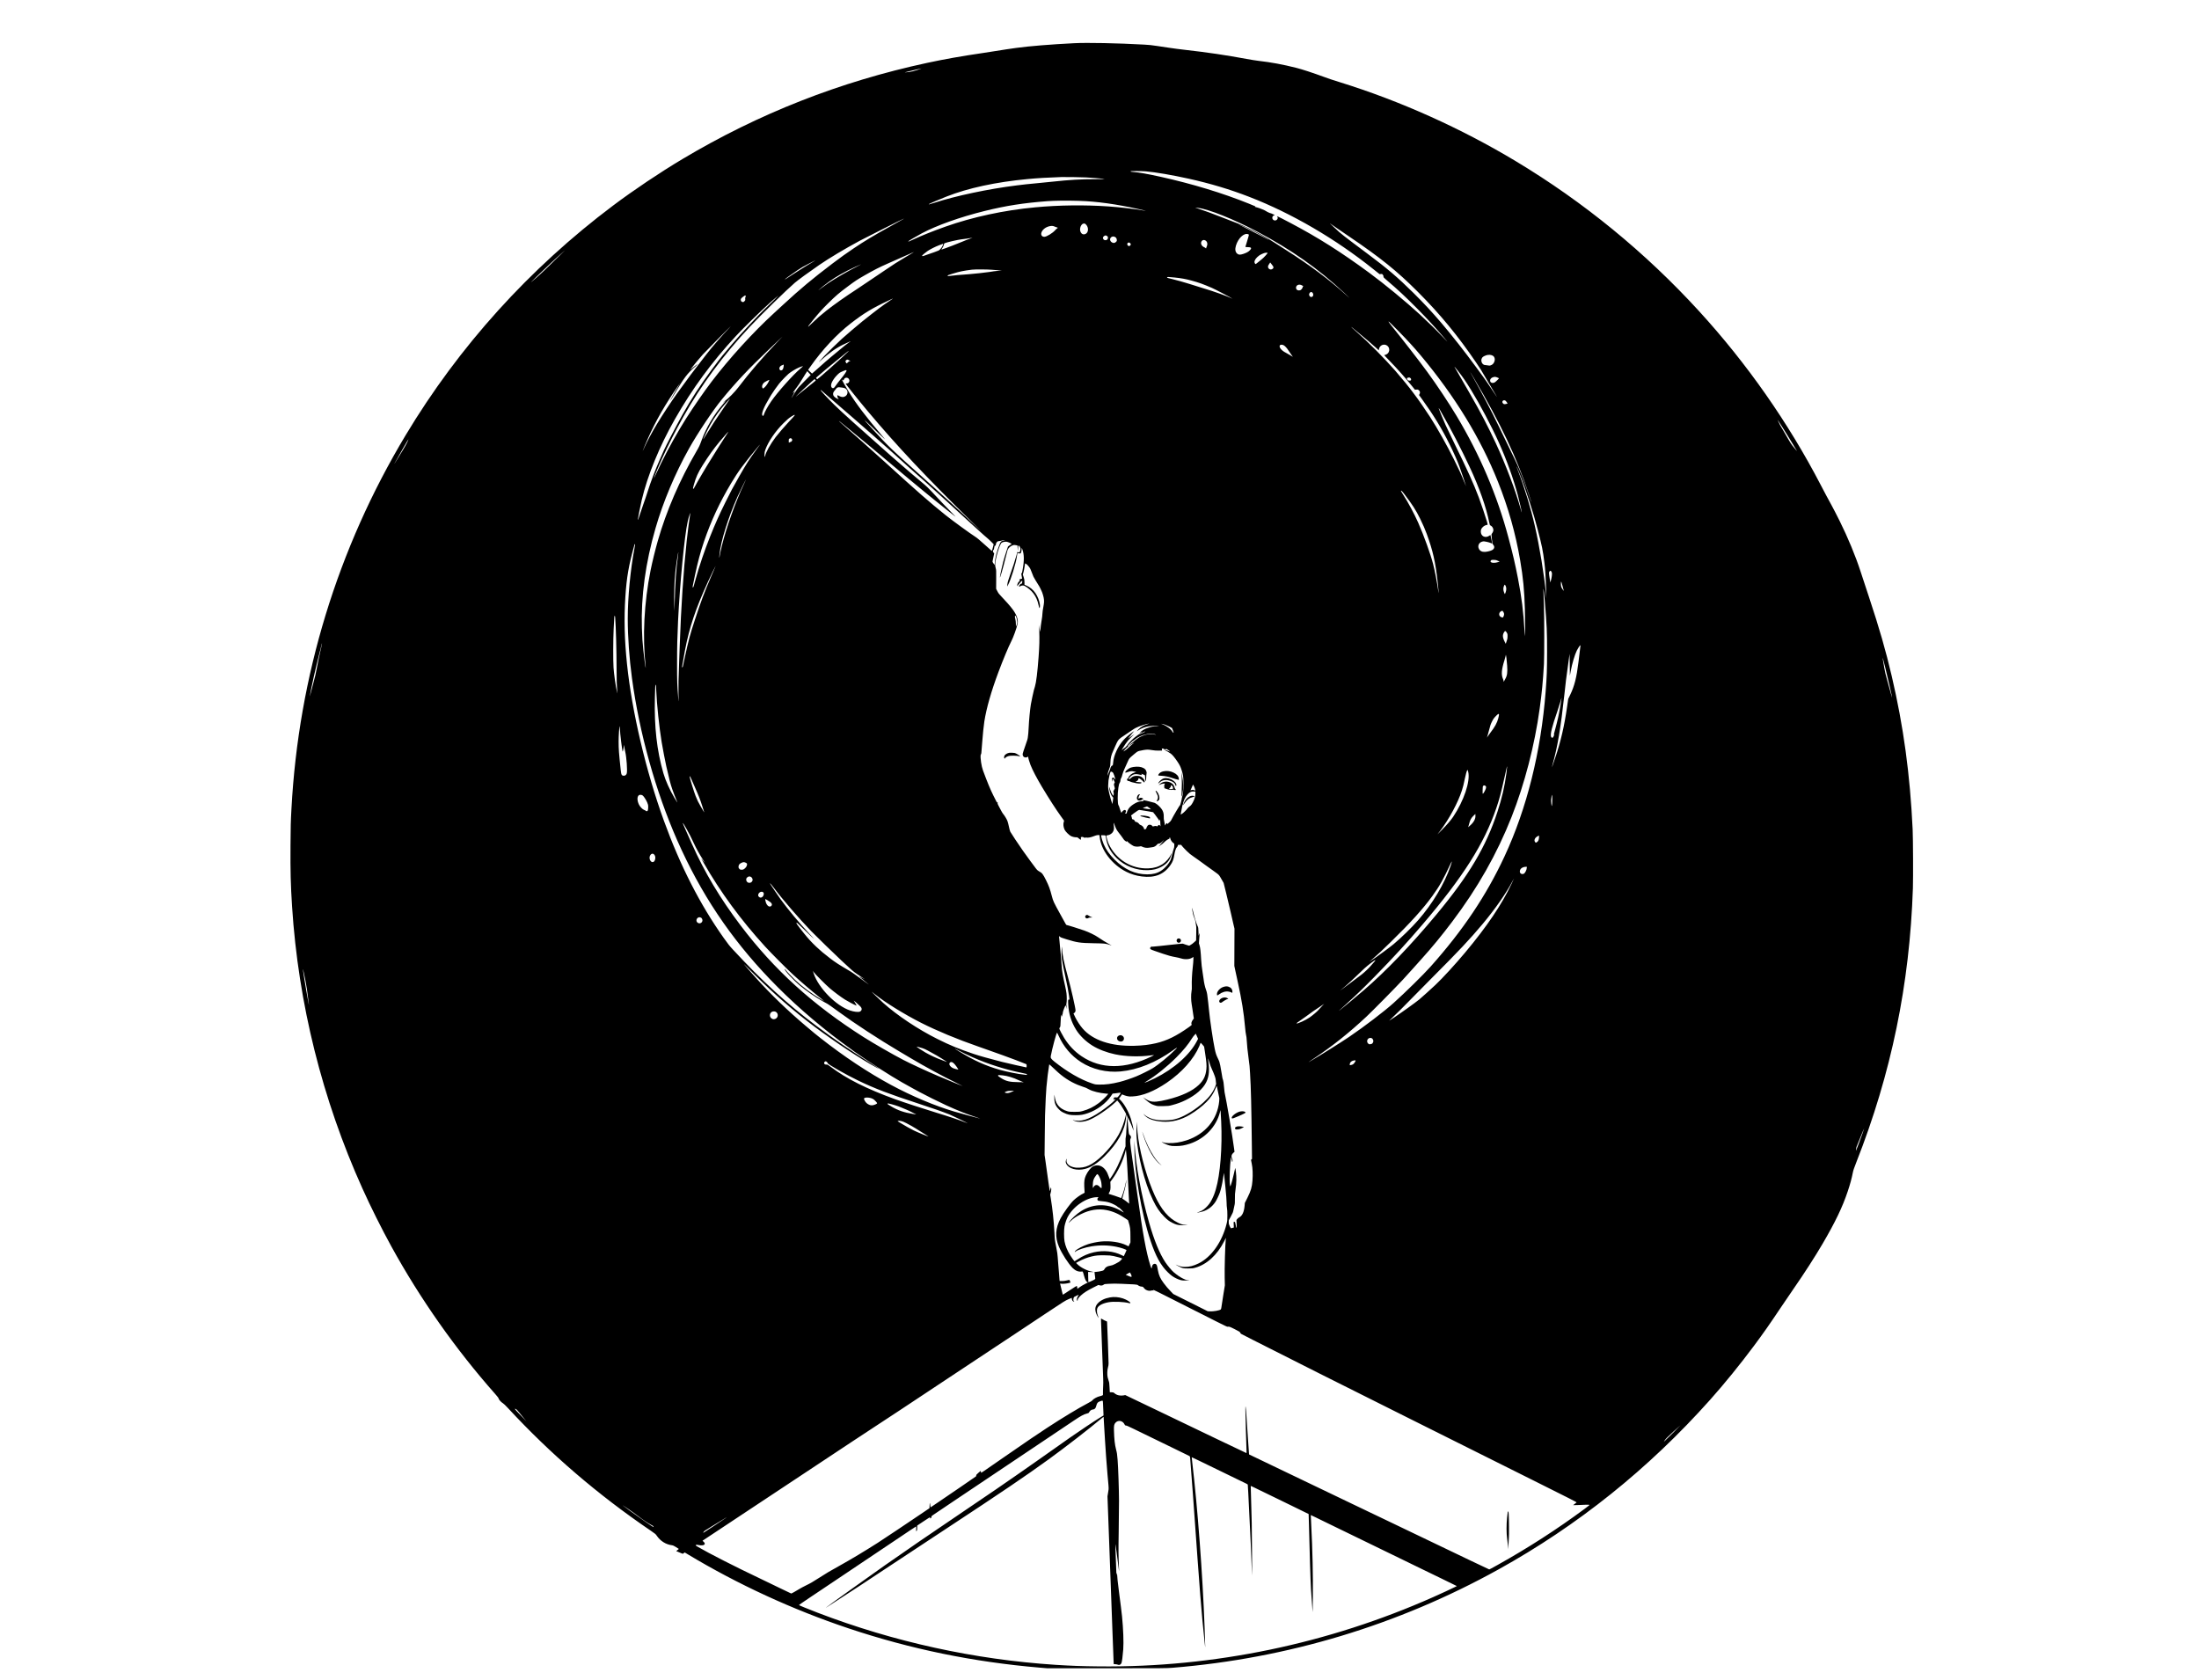 <?xml version="1.0" encoding="UTF-8" standalone="no"?>
<!DOCTYPE svg PUBLIC "-//W3C//DTD SVG 20010904//EN" "http://www.w3.org/TR/2001/REC-SVG-20010904/DTD/svg10.dtd">
<svg version="1.0" xmlns="http://www.w3.org/2000/svg" width="8677pt" height="6630pt" viewBox="0 0 8677 6630" preserveAspectRatio="xMidYMid meet">
<g transform="translate(0,6630) scale(0.1,-0.1)" fill="#000000" stroke="none">
<path d="M42380 64595 c-917 -46 -1758 -114 -2285 -186 -202 -27 -564 -82 -820 -124 -115 -19 -318 -50 -450 -70 -904 -133 -1545 -247 -2240 -396 -3439 -739 -6650 -2001 -9655 -3794 -891 -532 -1920 -1222 -2735 -1834 -3300 -2477 -6087 -5562 -8190 -9066 -2688 -4477 -4224 -9502 -4505 -14745 -28 -519 -32 -671 -37 -1438 -7 -1034 7 -1558 62 -2414 246 -3823 1191 -7609 2775 -11123 331 -735 761 -1595 1143 -2290 1141 -2075 2536 -4056 4095 -5819 97 -109 133 -157 138 -183 8 -44 100 -144 166 -182 32 -18 106 -90 210 -202 1676 -1811 3544 -3415 5631 -4833 176 -120 190 -132 236 -200 139 -205 358 -342 595 -371 43 -6 76 -21 157 -71 56 -34 106 -67 111 -72 5 -5 -15 -24 -48 -46 -31 -21 -54 -39 -52 -41 1 -1 60 -26 130 -55 l128 -53 40 27 40 26 122 -74 c1967 -1184 4140 -2185 6342 -2921 2453 -820 4923 -1327 7547 -1550 l296 -25 2344 0 c2264 0 2353 1 2594 20 4534 367 8898 1683 12859 3878 3137 1738 5928 3975 8356 6697 568 637 1173 1382 1727 2125 377 506 612 842 1076 1535 158 237 380 563 493 725 416 598 850 1272 1145 1777 501 856 785 1450 989 2063 97 290 157 512 201 740 18 91 46 174 135 400 1381 3505 2109 7032 2235 10825 13 408 7 1960 -10 2320 -102 2162 -363 4077 -826 6050 -241 1026 -481 1861 -895 3110 -115 347 -263 797 -330 1002 -202 624 -502 1347 -830 2008 -115 231 -259 510 -320 620 -165 300 -267 491 -422 790 -1277 2460 -2914 4800 -4804 6866 -2118 2316 -4548 4304 -7229 5916 -2167 1303 -4565 2380 -6940 3117 -352 110 -402 127 -660 221 -398 146 -836 290 -1050 344 -556 140 -1000 222 -1505 280 -97 11 -311 45 -475 76 -792 147 -1537 258 -2399 355 -198 22 -495 61 -660 86 -166 24 -373 55 -461 69 -233 35 -319 44 -520 55 -1046 58 -2239 82 -2765 55z m-6185 -1056 c-145 -48 -209 -63 -328 -80 -82 -11 -154 -18 -160 -16 -7 2 49 18 123 35 74 18 218 52 320 76 102 24 194 44 205 44 11 0 -61 -26 -160 -59z m9012 -4000 c383 -32 1044 -145 1698 -290 870 -194 1622 -420 2390 -717 1667 -645 3401 -1656 4895 -2853 l246 -196 50 4 c47 5 52 3 77 -27 19 -22 27 -43 27 -69 0 -36 6 -43 117 -137 449 -382 741 -653 1213 -1130 400 -405 710 -739 1039 -1124 211 -246 206 -243 -75 54 -190 201 -592 592 -864 842 -546 502 -1390 1197 -1985 1635 -1106 815 -2027 1398 -3105 1966 -301 159 -476 248 -518 264 l-25 10 18 -27 c38 -58 -17 -144 -94 -144 -93 0 -142 110 -79 177 12 13 32 23 45 23 13 0 23 4 23 9 0 10 -160 84 -167 78 -6 -7 -154 62 -178 83 -34 29 -276 128 -358 146 -42 9 -77 21 -77 26 0 4 6 8 13 8 22 1 -15 17 -256 115 -1027 415 -2231 781 -3482 1059 -519 115 -850 173 -1097 192 -64 5 -88 10 -88 20 0 11 43 14 234 14 129 0 293 -5 363 -11z m-2347 -240 c215 -9 718 -53 729 -64 2 -3 -144 -5 -325 -5 -636 -1 -1044 -24 -1749 -100 -148 -16 -418 -43 -600 -60 -367 -34 -507 -49 -800 -86 -1113 -139 -2400 -411 -3239 -684 -120 -39 -221 -69 -223 -66 -3 3 -2 9 1 14 7 12 440 197 701 299 846 333 1939 569 3185 687 387 37 824 63 1340 80 150 5 722 -4 980 -15z m-295 -924 c709 -21 1497 -131 2392 -332 248 -55 327 -80 161 -49 -322 59 -926 129 -1388 161 -935 64 -1947 52 -2880 -36 -1233 -115 -2471 -382 -3547 -763 -488 -174 -947 -357 -1266 -507 -163 -77 -197 -89 -197 -70 0 11 316 197 528 311 589 315 1515 645 2487 885 838 207 1526 315 2460 386 307 23 765 28 1250 14z m4715 -280 c413 -48 1401 -444 2320 -930 1344 -710 2412 -1461 3430 -2410 102 -95 196 -185 210 -201 14 -15 -30 23 -98 84 -682 621 -1437 1186 -2415 1808 -103 65 -299 191 -435 278 -330 212 -576 353 -877 501 -264 130 -495 231 -710 310 -71 27 -276 106 -455 176 -419 165 -714 274 -917 338 -150 48 -204 70 -135 57 15 -3 52 -8 82 -11z m-11625 -433 c-6 -5 -239 -136 -520 -292 -704 -391 -994 -565 -1454 -873 -279 -187 -515 -356 -831 -595 -794 -602 -1263 -993 -1955 -1632 -93 -86 -251 -231 -350 -322 -844 -775 -1760 -1781 -2466 -2708 -293 -385 -699 -971 -1004 -1449 -320 -504 -725 -1228 -986 -1766 -192 -397 -251 -519 -266 -558 -9 -21 -17 -36 -20 -34 -9 10 179 463 337 807 230 505 515 1061 825 1616 692 1237 1582 2441 2623 3549 479 509 1425 1435 1776 1738 126 108 570 432 966 704 387 266 1005 635 1593 952 209 113 1714 869 1732 870 6 1 6 -2 0 -7z m17059 -339 c89 -61 323 -221 521 -355 1237 -837 1892 -1364 2705 -2178 878 -877 1596 -1749 2312 -2805 74 -110 158 -236 185 -280 41 -65 603 -1016 621 -1050 18 -35 -29 34 -206 300 -109 165 -257 379 -327 475 -71 96 -196 267 -278 380 -426 583 -967 1271 -1367 1740 -388 453 -686 774 -1117 1201 -603 597 -1020 953 -1803 1537 -958 715 -1057 793 -1265 992 -60 58 -139 132 -175 164 -75 67 -86 74 194 -121z m-9859 114 c107 -112 99 -306 -15 -365 -174 -90 -296 152 -172 341 30 45 65 66 111 67 28 0 42 -8 76 -43z m6275 -100 c156 -68 502 -245 707 -361 185 -106 286 -171 203 -130 -19 9 -114 60 -210 112 -96 52 -350 182 -564 288 -213 106 -391 196 -394 199 -6 6 72 -27 258 -108z m-7518 24 c23 -12 62 -25 86 -31 49 -13 53 -24 13 -44 -16 -9 -50 -40 -76 -71 -95 -110 -336 -258 -425 -259 -89 -2 -142 65 -120 153 29 120 168 233 327 266 81 17 136 13 195 -14z m7637 -302 c17 -6 31 -17 31 -25 0 -15 -27 -111 -89 -314 -23 -74 -44 -143 -47 -152 -5 -16 3 -18 73 -19 159 -1 187 -34 103 -123 -60 -63 -129 -102 -264 -146 -121 -40 -178 -38 -233 7 -81 65 -99 175 -54 323 90 293 317 506 480 449z m-5579 -64 c50 -26 63 -71 36 -124 -30 -57 -110 -68 -157 -22 -46 47 -37 104 24 141 39 24 59 25 97 5z m301 -35 c55 -15 91 -60 97 -119 4 -47 2 -53 -30 -85 -48 -48 -95 -55 -155 -25 -126 65 -98 226 42 238 6 1 26 -4 46 -9z m-5711 -84 c-69 -23 -179 -66 -245 -95 -186 -82 -699 -278 -853 -326 -20 -6 -18 1 22 59 29 42 48 84 56 121 9 45 17 58 41 70 54 29 514 135 646 150 145 17 316 41 383 54 85 17 75 10 -50 -33z m9311 -69 c71 -47 88 -140 44 -235 -14 -30 -25 -61 -25 -70 -1 -15 -2 -14 -11 2 -6 10 -35 29 -64 41 -99 44 -147 140 -110 219 31 66 104 85 166 43z m-2976 -102 c14 -13 25 -35 25 -49 0 -27 -41 -66 -70 -66 -34 0 -70 39 -70 75 0 62 70 86 115 40z m-7381 -52 c-17 -78 -112 -206 -175 -238 -30 -16 -291 -110 -418 -151 -40 -13 -104 -35 -142 -50 -69 -27 -107 -27 -92 0 13 24 142 132 213 180 106 71 295 167 450 227 80 32 151 58 158 58 8 1 10 -7 6 -26z m-15074 -380 c-91 -86 -302 -292 -470 -458 -254 -252 -445 -426 -700 -639 -111 -94 440 441 795 771 187 173 529 482 535 482 3 1 -69 -70 -160 -156z m13905 69 c-6 -5 -131 -80 -280 -167 -297 -173 -581 -355 -829 -528 -89 -62 -249 -170 -356 -240 -107 -69 -278 -185 -380 -256 -102 -72 -286 -195 -410 -275 -398 -256 -920 -625 -1187 -838 -247 -198 -370 -305 -549 -480 -83 -82 -154 -148 -157 -148 -23 0 14 52 185 261 250 306 365 434 600 665 313 308 418 398 798 681 260 194 355 256 615 405 403 231 593 328 975 496 212 94 518 229 680 301 162 71 297 130 300 131 2 0 0 -4 -5 -8z m13975 -18 c0 -27 -156 -196 -242 -262 -40 -31 -106 -84 -147 -119 -41 -35 -80 -63 -87 -63 -16 0 -44 51 -44 81 0 75 68 171 182 254 53 40 185 99 238 108 40 7 100 7 100 1z m-17860 -308 c0 -2 -60 -38 -132 -80 -73 -42 -171 -101 -218 -131 -47 -30 -152 -96 -235 -147 -82 -51 -235 -149 -340 -218 -234 -155 -265 -174 -265 -163 0 11 271 207 505 365 118 80 247 155 425 246 265 137 260 134 260 128z m17987 -105 c10 -16 37 -52 61 -81 48 -59 54 -95 20 -128 -54 -50 -120 -48 -169 4 -32 35 -33 101 -1 141 12 15 30 43 39 61 20 39 26 40 50 3z m-16282 -102 c-363 -182 -903 -493 -1183 -681 -58 -39 -179 -126 -271 -195 -179 -135 -141 -95 80 83 289 232 560 405 954 608 127 65 515 245 530 245 6 0 -44 -27 -110 -60z m5262 -153 c87 -8 214 -18 283 -22 l125 -8 -135 -11 c-74 -7 -155 -15 -180 -19 -25 -4 -99 -16 -165 -26 -153 -24 -625 -76 -820 -90 -431 -31 -562 -43 -683 -60 -127 -18 -162 -18 -162 0 0 17 32 30 190 78 295 90 427 118 775 161 118 14 600 12 772 -3z m7217 -306 c266 -27 449 -60 666 -120 304 -83 440 -132 810 -290 125 -53 777 -396 805 -423 6 -5 -9 0 -32 12 -177 89 -696 273 -1143 406 -85 26 -236 73 -335 105 -99 32 -223 71 -275 85 -52 15 -167 49 -255 75 -88 26 -241 67 -340 90 -99 22 -184 45 -189 50 -16 16 6 30 50 30 24 0 131 -9 238 -20z m5023 -308 c17 -12 39 -22 49 -22 16 0 16 -1 1 -18 -10 -10 -17 -27 -17 -38 0 -28 -46 -92 -80 -109 -60 -31 -140 -13 -166 36 -46 91 24 184 132 176 31 -2 63 -12 81 -25z m398 -274 c57 -26 74 -120 30 -163 -43 -44 -106 -29 -131 32 -19 43 -5 93 33 123 30 23 34 24 68 8z m-22339 -141 c2 -7 -3 -30 -12 -52 -11 -26 -14 -52 -9 -81 5 -38 3 -45 -29 -79 -32 -34 -39 -37 -73 -32 -48 8 -73 38 -73 88 0 42 19 65 110 133 48 37 77 44 86 23z m1039 -243 c-143 -140 -298 -289 -344 -332 -46 -42 -280 -284 -519 -537 -303 -321 -517 -558 -708 -785 -150 -179 -321 -381 -379 -450 -59 -69 -256 -327 -439 -575 -459 -621 -809 -1161 -1154 -1780 -234 -420 -656 -1230 -726 -1393 -19 -42 -93 -212 -166 -377 -162 -364 -372 -917 -469 -1235 -40 -129 -119 -363 -176 -520 -57 -157 -125 -358 -152 -447 -44 -150 -63 -193 -63 -144 0 38 102 549 152 761 227 968 705 2132 1308 3189 694 1217 1457 2257 2409 3282 294 317 960 969 1366 1336 99 89 307 263 315 263 3 -1 -112 -115 -255 -256z m4760 127 c-6 -4 -53 -37 -105 -71 -302 -201 -476 -331 -1090 -819 -154 -122 -652 -547 -810 -690 -175 -159 -534 -510 -703 -689 -218 -230 -260 -283 -132 -167 326 296 624 505 897 632 233 107 292 134 287 129 -2 -2 -35 -26 -74 -52 -38 -26 -110 -80 -160 -120 -308 -251 -405 -331 -521 -431 -71 -61 -181 -155 -244 -208 -63 -54 -206 -180 -317 -281 -111 -101 -206 -184 -210 -184 -5 0 -41 33 -82 74 l-73 73 98 139 c456 650 1029 1263 1582 1692 510 396 835 594 1481 898 181 86 192 90 176 75z m19937 -1256 c376 -383 639 -670 902 -985 1349 -1612 2360 -3266 3044 -4980 407 -1019 696 -2042 876 -3100 117 -688 164 -1172 186 -1925 10 -366 14 -1082 4 -1073 -3 3 -9 77 -15 164 -50 841 -114 1354 -264 2129 -109 559 -195 931 -375 1605 -444 1665 -1123 3258 -2038 4786 -315 526 -793 1244 -1171 1759 -324 441 -933 1228 -1393 1797 -124 154 -142 183 -115 177 8 -2 170 -161 359 -354z m-26388 103 c-261 -269 -688 -762 -894 -1032 -41 -54 -114 -149 -162 -210 -322 -409 -577 -750 -989 -1323 -232 -322 -599 -879 -810 -1230 -198 -328 -389 -687 -509 -955 -79 -176 -52 -96 44 133 307 729 644 1351 1119 2064 114 171 257 375 262 375 2 0 -34 -62 -80 -137 -142 -235 -220 -374 -274 -483 -63 -129 -63 -129 107 155 421 703 524 839 855 1130 81 71 105 97 75 79 -45 -26 -116 -79 -198 -148 -84 -71 -91 -75 -63 -37 80 108 370 458 473 570 126 138 1099 1121 1109 1121 3 0 -26 -33 -65 -72z m24841 -199 c305 -251 504 -421 670 -572 l120 -110 7 44 c18 105 102 179 203 179 187 0 274 -228 135 -354 -35 -31 -91 -56 -129 -56 -7 0 72 -88 177 -195 325 -332 660 -709 919 -1032 l114 -141 54 5 c43 5 60 2 87 -15 59 -37 75 -108 39 -168 l-19 -31 115 -159 c456 -628 785 -1167 1088 -1779 180 -364 314 -668 398 -900 80 -221 259 -756 255 -760 -2 -2 -39 85 -82 193 -107 271 -178 426 -397 867 -272 550 -649 1220 -939 1670 -177 275 -495 733 -604 872 -23 28 -61 80 -86 115 -109 153 -461 583 -684 838 -430 490 -1066 1130 -1511 1520 -181 159 -225 199 -225 207 0 3 8 -1 18 -9 9 -8 134 -111 277 -229z m-22958 -371 c-534 -553 -1099 -1211 -1524 -1773 -136 -180 -390 -439 -525 -535 -43 -30 -78 -59 -78 -63 0 -5 20 8 45 29 25 20 48 34 51 32 3 -3 -41 -59 -97 -124 -373 -436 -658 -918 -849 -1438 -72 -197 -92 -240 -196 -419 -663 -1137 -1193 -2364 -1529 -3542 -99 -347 -219 -835 -285 -1165 -255 -1269 -324 -2627 -193 -3790 3 -30 3 -53 0 -50 -9 9 -65 426 -91 680 -36 350 -44 479 -58 894 -39 1242 143 2572 538 3934 303 1047 764 2144 1316 3132 335 601 948 1519 1302 1950 541 661 1068 1221 1846 1961 398 379 545 518 548 519 2 0 -97 -105 -221 -232z m19990 -109 c53 -25 139 -119 192 -208 21 -36 71 -108 110 -159 39 -50 69 -92 67 -92 -2 0 -55 31 -117 69 -63 37 -139 81 -169 96 -153 78 -255 194 -236 271 12 46 83 57 153 23z m-17177 -253 c-342 -329 -1132 -1035 -1180 -1054 -8 -3 -21 -14 -29 -25 -13 -18 -14 -18 -37 4 -13 12 -24 26 -24 31 0 5 19 27 43 49 70 67 558 474 797 666 124 99 272 219 329 267 58 47 109 86 115 86 6 0 -1 -11 -14 -24z m25386 -141 c82 -24 127 -85 126 -173 -1 -72 -40 -154 -95 -193 -46 -33 -111 -54 -136 -43 -9 4 -55 10 -102 14 -74 5 -92 10 -124 34 -67 51 -92 145 -60 223 22 52 41 71 109 105 95 48 194 60 282 33z m-25376 -190 c14 -8 39 -21 55 -29 l30 -15 -31 -1 c-24 0 -41 -11 -73 -45 -23 -25 -46 -45 -51 -45 -14 0 -50 61 -50 83 0 25 45 67 72 67 13 0 34 -7 48 -15z m-2557 -232 c-5 -68 -26 -134 -52 -157 -9 -9 -31 -18 -48 -22 -25 -5 -34 -1 -52 23 -49 61 3 157 98 183 22 6 43 15 46 20 11 17 12 11 8 -47z m757 -21 c0 -4 -43 -43 -95 -86 -279 -230 -902 -927 -1151 -1288 -141 -205 -261 -422 -294 -535 -15 -48 -41 -58 -61 -21 -39 73 65 329 274 674 28 48 64 107 78 131 48 83 227 337 312 444 47 58 150 171 229 251 118 121 165 160 268 228 132 86 266 156 365 189 67 23 75 24 75 13z m25848 -175 c222 -287 287 -382 520 -758 341 -553 805 -1428 1082 -2044 318 -706 581 -1432 761 -2104 57 -216 162 -668 157 -683 -2 -5 -23 62 -47 149 -196 705 -591 1749 -976 2578 -318 683 -584 1193 -1018 1950 -343 599 -536 934 -560 973 -37 57 -60 105 -48 97 6 -3 64 -75 129 -158z m-24125 12 c13 -20 -91 -172 -235 -346 -63 -76 -143 -180 -177 -230 -34 -51 -73 -100 -86 -109 -59 -38 -120 23 -111 111 6 65 35 131 103 233 53 80 160 196 231 250 34 26 240 113 256 108 5 -1 14 -9 19 -17z m-1657 -419 c-222 -223 -252 -257 -335 -383 -50 -76 -110 -170 -132 -208 -23 -38 -43 -69 -45 -69 -6 0 1 12 83 160 l64 115 -45 -44 c-25 -25 -49 -42 -52 -38 -4 3 45 75 108 159 135 181 151 204 253 373 43 72 108 175 143 230 l65 100 68 -75 69 -75 -244 -245z m26409 125 c1065 -1810 1702 -3158 2174 -4599 56 -170 100 -313 98 -319 -1 -5 -42 114 -91 265 -101 314 -265 757 -394 1068 -80 191 -233 512 -590 1240 -60 124 -167 344 -237 490 -240 501 -667 1313 -982 1870 -126 222 -119 208 -106 195 6 -5 64 -100 128 -210z m928 19 c34 -14 63 -27 65 -29 8 -7 -127 -139 -164 -161 -103 -61 -209 -3 -182 100 13 50 62 89 133 107 54 13 85 9 148 -17z m-3425 -27 c14 -13 22 -32 22 -53 0 -24 -5 -33 -22 -38 -71 -19 -121 4 -137 62 -5 17 -9 32 -8 32 1 0 20 6 41 14 45 16 72 11 104 -17z m-22190 -3 c13 -9 30 -32 39 -52 30 -73 -21 -152 -98 -152 -22 0 -39 -4 -39 -9 0 -22 493 -638 869 -1086 1161 -1383 2338 -2635 4125 -4385 165 -161 311 -307 325 -324 14 -17 -78 68 -204 190 -494 475 -1427 1332 -2165 1989 -1078 959 -1302 1175 -1874 1804 -127 140 -255 281 -285 313 -29 32 -52 61 -50 63 2 2 49 -40 105 -93 436 -420 697 -668 706 -671 5 -2 -55 73 -134 165 -612 720 -1017 1254 -1288 1699 -127 208 -270 462 -270 478 0 23 13 21 35 -3 18 -20 19 -20 31 17 26 75 104 101 172 57z m-1298 -59 c21 -22 22 -27 9 -38 -48 -44 -158 -133 -329 -267 -107 -84 -262 -209 -345 -278 -164 -135 -156 -127 210 219 259 245 416 388 426 389 3 0 16 -11 29 -25z m-1852 -99 c-50 -95 -123 -187 -180 -227 l-31 -22 -18 22 c-40 49 -15 143 53 208 30 29 188 112 214 113 7 0 -11 -42 -38 -94z m2908 -210 c97 -15 124 -25 162 -60 85 -76 67 -223 -34 -282 -66 -39 -120 -41 -200 -9 -38 15 -77 34 -86 42 -16 14 -18 14 -24 -1 -11 -28 4 -86 30 -121 l25 -32 -57 23 c-70 28 -140 86 -159 133 -17 40 -10 112 13 135 8 8 14 19 14 23 0 5 14 22 31 39 17 16 37 42 45 57 20 37 71 67 114 67 19 0 76 -7 126 -14z m-745 -172 c46 -42 145 -129 219 -193 1279 -1100 2431 -2113 3105 -2730 94 -86 197 -178 230 -206 121 -101 701 -620 1090 -975 1604 -1467 1717 -1569 1820 -1653 44 -36 121 -107 172 -159 l92 -93 -20 -85 c-22 -95 -48 -180 -55 -180 -3 0 -129 112 -281 250 -191 173 -304 268 -367 307 -195 123 -908 642 -1176 857 -625 501 -1137 949 -2380 2082 -428 389 -1466 1314 -1773 1578 -31 27 -55 52 -52 54 2 2 55 -38 117 -90 62 -52 262 -215 443 -363 370 -301 894 -738 1490 -1241 499 -421 1033 -865 1320 -1099 121 -99 315 -256 430 -350 228 -186 764 -611 799 -634 11 -8 -72 80 -185 195 -209 213 -401 415 -747 786 -112 120 -231 237 -285 280 -165 131 -953 806 -1346 1153 -1303 1151 -1925 1712 -2214 1995 -216 211 -547 562 -547 580 0 20 18 8 101 -66z m-3684 -281 c-16 -25 -224 -328 -342 -498 -173 -248 -392 -585 -560 -860 -70 -115 -132 -214 -137 -220 -23 -25 37 109 144 325 171 342 341 609 574 900 122 153 357 411 321 353z m30621 -76 c12 -11 33 -39 46 -62 l23 -41 -52 -12 c-75 -18 -93 -15 -126 17 -79 80 26 175 109 98z m-2606 -340 c11 -23 60 -109 108 -192 286 -489 762 -1411 1072 -2075 383 -820 650 -1580 774 -2198 18 -91 20 -94 56 -113 47 -24 83 -72 98 -130 17 -66 2 -112 -62 -201 -10 -13 -7 -55 10 -205 20 -166 25 -191 46 -213 75 -80 57 -169 -44 -220 -57 -29 -175 -59 -260 -66 -125 -10 -210 30 -255 120 -61 122 6 257 142 287 47 11 67 9 161 -10 59 -12 131 -33 161 -47 30 -13 56 -23 58 -20 4 4 -40 231 -58 299 l-10 37 -42 -29 c-159 -109 -337 -22 -337 165 1 78 25 128 90 187 48 43 94 64 172 79 14 3 12 17 -18 123 -52 181 -242 745 -323 958 -213 563 -433 1050 -964 2132 -140 286 -297 615 -349 730 -83 184 -268 633 -268 650 0 16 22 -10 42 -48z m-25452 -218 c0 -12 -105 -130 -260 -293 -131 -138 -399 -450 -495 -576 -204 -269 -390 -602 -412 -737 -13 -78 -28 -46 -27 57 2 79 7 110 34 185 114 317 396 731 711 1042 164 162 210 200 329 277 83 53 120 67 120 45z m38941 -429 c177 -281 264 -421 447 -725 79 -132 146 -243 149 -247 2 -5 2 -8 -1 -8 -2 0 -33 37 -69 83 -36 45 -86 107 -111 137 -26 30 -88 127 -138 215 -50 88 -141 246 -203 350 -61 105 -123 211 -138 236 -33 59 -101 207 -88 194 5 -5 73 -111 152 -235z m-41568 -242 c-4 -7 -55 -86 -113 -175 -204 -314 -315 -490 -406 -638 -50 -82 -127 -206 -171 -275 -140 -218 -546 -906 -616 -1045 -48 -94 -62 -113 -77 -98 -9 8 -3 42 25 143 85 307 165 485 347 775 233 371 445 666 677 944 204 245 372 429 334 369z m2504 -260 c14 -13 23 -33 23 -50 0 -33 -39 -78 -68 -78 -10 0 -27 -7 -38 -15 -10 -8 -22 -15 -25 -15 -3 0 -7 31 -7 69 -1 64 1 72 25 90 33 27 61 26 90 -1z m-15168 -139 c-29 -63 -104 -197 -167 -299 -64 -102 -164 -266 -224 -365 -198 -326 -139 -213 157 305 215 375 278 481 283 476 1 -2 -21 -55 -49 -117z m13905 -111 c-5 -7 -69 -96 -143 -198 -272 -374 -389 -558 -657 -1027 -252 -440 -333 -592 -541 -1013 -268 -542 -399 -837 -615 -1375 -215 -535 -431 -1175 -568 -1675 -80 -297 -91 -330 -107 -330 -23 0 -21 13 77 475 111 524 221 931 360 1340 279 816 616 1540 1067 2294 286 477 471 728 1072 1453 54 65 71 82 55 56z m29979 -1108 c148 -370 238 -628 415 -1176 136 -423 200 -641 311 -1065 167 -641 200 -801 260 -1284 37 -292 53 -569 75 -1275 l4 -145 -18 195 c-68 732 -250 1843 -436 2660 -162 711 -404 1506 -673 2209 -28 74 -51 137 -51 140 1 15 35 -61 113 -259z m-30597 -427 c-341 -728 -691 -1705 -871 -2434 -49 -197 -95 -416 -96 -457 0 -15 -3 -21 -6 -14 -3 7 0 66 7 130 52 518 342 1445 705 2259 80 179 337 704 342 699 2 -1 -35 -84 -81 -183z m26061 -405 c316 -416 451 -626 617 -962 112 -228 197 -423 264 -606 243 -667 342 -1102 431 -1905 31 -283 50 -516 30 -385 -63 425 -136 810 -210 1100 -100 392 -364 1126 -589 1635 -156 353 -387 784 -593 1105 -48 74 -87 140 -87 147 0 36 39 0 137 -129z m-28186 -800 c-24 -118 -92 -645 -136 -1048 -129 -1203 -221 -2588 -275 -4140 -6 -162 -14 -412 -20 -555 -29 -802 -33 -971 -28 -1315 5 -361 5 -369 -8 -215 -44 548 -49 699 -48 1400 0 669 9 1039 39 1675 71 1474 254 3362 381 3927 44 198 129 441 95 271z m12384 -1023 c-116 -31 -126 -41 -175 -160 -109 -268 -174 -530 -192 -775 l-3 -35 -43 60 c-36 50 -42 65 -37 90 4 17 20 93 35 170 l29 140 -25 26 c-17 18 -24 36 -24 66 0 23 5 45 10 48 6 3 10 -2 10 -11 0 -35 14 -3 21 49 12 89 29 141 42 128 19 -19 25 -12 32 45 5 44 14 64 39 92 30 32 40 36 102 43 38 4 87 14 109 22 22 8 58 15 80 15 l40 1 -50 -14z m227 -93 c43 -20 78 -40 78 -43 0 -3 -10 -10 -22 -16 -13 -6 -46 -29 -74 -51 l-51 -40 -66 -199 c-37 -110 -90 -283 -117 -384 -47 -170 -121 -513 -134 -619 -14 -113 127 365 219 747 36 148 73 290 82 317 25 77 115 160 207 190 43 15 58 15 118 4 l68 -12 1 -61 c0 -33 4 -82 9 -110 7 -47 7 -44 9 35 2 103 8 130 30 130 21 0 57 -61 66 -112 8 -42 -20 -147 -41 -155 -7 -2 -28 0 -47 5 l-34 10 -43 -157 c-52 -189 -133 -439 -229 -703 -88 -246 -117 -344 -124 -433 l-7 -70 36 63 c108 191 309 840 350 1135 17 121 20 128 39 121 11 -3 39 -9 62 -11 39 -5 43 -3 59 29 11 19 20 66 24 113 l5 80 24 -60 c75 -194 79 -453 11 -810 -15 -82 -28 -144 -29 -137 -1 6 -5 12 -11 12 -15 0 -12 -67 5 -130 20 -74 19 -100 -2 -100 -10 0 -35 -5 -55 -11 -42 -11 -51 -37 -18 -46 19 -5 16 -9 -21 -41 -48 -42 -78 -101 -79 -155 l0 -39 59 79 c53 72 129 148 139 139 2 -3 1 -29 -3 -60 -5 -40 -12 -56 -22 -56 -44 0 -110 -75 -101 -116 2 -11 12 -9 43 13 48 32 123 39 170 15 123 -63 270 -188 354 -301 101 -137 157 -263 200 -454 14 -65 30 -119 36 -120 18 -4 26 76 16 149 -21 144 -86 309 -174 439 -90 133 -223 243 -364 301 l-68 28 -1 105 c-1 91 -6 120 -33 201 l-32 96 25 88 c14 48 33 143 42 210 9 66 18 127 20 134 8 28 88 -34 151 -116 52 -68 69 -102 113 -224 29 -78 59 -156 68 -173 25 -50 136 -235 196 -328 32 -48 69 -116 83 -150 14 -34 33 -75 43 -92 10 -16 34 -82 53 -145 46 -149 55 -261 32 -386 -37 -198 -55 -323 -55 -390 0 -39 -11 -130 -24 -201 -24 -125 -53 -354 -58 -458 -2 -40 -8 -20 -25 95 l-22 145 7 -225 c11 -367 6 -581 -27 -1034 -45 -612 -94 -1009 -146 -1175 -13 -42 -30 -101 -39 -131 -21 -75 -101 -454 -120 -565 -32 -195 -74 -626 -86 -905 -6 -124 -13 -232 -15 -240 -2 -8 -9 -62 -14 -120 -9 -95 -19 -131 -106 -373 -52 -147 -98 -287 -101 -311 -8 -54 17 -111 57 -131 41 -22 101 -19 133 6 25 20 26 20 26 1 0 -38 50 -212 91 -314 82 -208 248 -525 456 -873 269 -449 554 -892 749 -1161 l123 -171 -15 -48 c-27 -91 -14 -207 37 -312 32 -68 180 -213 249 -245 65 -31 142 -48 210 -48 46 0 54 -4 106 -51 30 -27 61 -48 67 -46 8 3 11 23 9 54 l-2 50 37 6 c29 5 47 1 81 -18 52 -29 53 -29 46 -11 -4 11 5 12 48 5 64 -10 156 3 247 36 36 13 92 33 125 45 36 13 76 20 105 18 l46 -3 7 -69 c52 -526 486 -1094 1054 -1379 188 -94 384 -153 607 -182 512 -66 873 77 1130 446 90 130 124 219 157 419 24 144 66 266 99 287 11 7 25 31 32 53 l12 40 62 0 63 0 40 -52 c23 -29 101 -112 174 -184 103 -102 164 -152 273 -224 77 -51 176 -121 220 -155 44 -34 103 -77 130 -95 28 -18 103 -74 169 -123 65 -49 168 -123 230 -164 61 -42 145 -103 187 -136 72 -56 81 -69 164 -214 l88 -154 103 -417 c57 -229 133 -550 169 -712 36 -162 86 -381 111 -486 l45 -190 -3 -735 -3 -734 28 -135 c16 -74 61 -286 102 -470 165 -752 242 -1228 295 -1828 10 -122 27 -250 38 -292 13 -47 22 -125 26 -210 7 -162 36 -442 76 -733 39 -289 38 -280 55 -562 36 -600 52 -1261 71 -2864 l6 -524 -21 -16 c-23 -18 -24 -8 12 -176 35 -161 46 -415 27 -665 -18 -253 -60 -395 -195 -667 l-106 -212 -9 -108 c-22 -245 -91 -398 -209 -458 -25 -12 -61 -42 -80 -65 l-33 -42 7 -154 c5 -106 4 -154 -3 -154 -6 0 -14 17 -18 38 -29 165 -39 197 -63 200 -13 2 -27 0 -31 -5 -4 -4 -4 -55 1 -113 4 -57 6 -106 4 -108 -2 -2 -23 -8 -47 -13 -24 -5 -50 -12 -59 -15 -12 -3 -26 17 -55 78 -35 74 -39 92 -39 158 l0 75 83 154 c73 135 86 166 102 250 10 53 28 134 39 181 18 73 20 114 19 270 -2 159 2 213 26 380 37 247 40 471 11 693 -19 146 -19 148 -32 110 -8 -21 -29 -115 -48 -210 -30 -150 -111 -440 -134 -482 -14 -24 -31 134 -31 287 0 341 37 861 60 847 4 -3 14 -43 21 -90 7 -47 15 -85 19 -85 16 0 20 81 6 109 -8 15 -20 49 -27 75 -16 64 6 121 68 176 l45 39 -17 128 c-65 502 -290 1834 -376 2228 -5 22 -16 124 -24 228 -10 124 -22 205 -34 240 -24 66 -25 71 -55 263 -14 88 -39 229 -55 312 -26 133 -37 166 -89 274 -72 149 -93 210 -132 398 -68 319 -192 1166 -226 1529 -14 161 -42 401 -69 608 -9 66 -27 134 -50 194 -38 100 -78 277 -95 429 -6 52 -22 158 -35 235 -29 172 -52 371 -60 530 -14 279 -35 465 -62 548 l-26 82 12 175 c7 96 14 191 17 210 3 28 -1 22 -19 -25 l-22 -60 -5 160 c-6 157 -6 161 -42 240 -20 44 -41 98 -47 120 -6 22 -28 95 -50 162 -22 67 -47 159 -56 205 -17 83 -55 221 -61 215 -1 -1 8 -68 22 -147 19 -109 35 -168 66 -240 26 -62 44 -121 50 -169 5 -41 15 -100 22 -132 11 -44 13 -120 8 -328 l-5 -270 -56 -54 c-57 -56 -132 -111 -190 -141 -32 -17 -35 -16 -157 25 l-124 43 -158 -12 c-86 -7 -260 -25 -387 -41 -126 -16 -295 -35 -375 -41 -80 -6 -181 -16 -225 -21 -72 -10 -80 -9 -93 8 -13 17 -14 17 -8 -3 5 -16 0 -23 -19 -32 -33 -15 -33 -54 0 -81 14 -11 85 -40 158 -64 73 -25 218 -75 323 -111 216 -73 336 -106 509 -136 66 -12 156 -33 200 -47 163 -52 342 -41 450 28 l45 29 0 -95 c0 -53 -11 -191 -25 -308 -30 -258 -46 -575 -38 -745 4 -96 1 -148 -11 -211 -23 -119 -21 -354 4 -496 11 -60 27 -162 35 -225 9 -63 24 -168 34 -233 l18 -118 -29 -37 c-62 -77 -84 -154 -58 -201 8 -16 -7 -30 -103 -98 -498 -354 -870 -536 -1298 -637 -262 -62 -540 -95 -864 -103 -923 -22 -1639 219 -2040 687 -100 116 -213 289 -289 442 -36 72 -66 137 -66 144 0 7 9 16 21 19 27 9 59 62 59 99 0 95 -177 872 -304 1335 -161 584 -226 907 -226 1124 0 98 -11 59 -20 -75 -17 -230 10 -424 144 -1028 86 -388 122 -580 151 -788 19 -142 19 -141 -3 -135 -35 9 -40 -15 -32 -177 19 -379 118 -701 311 -1012 144 -233 381 -464 640 -625 243 -151 572 -278 904 -347 425 -88 945 -103 1413 -40 63 9 116 13 118 11 3 -2 -40 -26 -93 -52 -1050 -512 -1998 -511 -2763 5 -277 187 -496 416 -688 720 -77 123 -192 346 -192 373 0 10 10 33 23 50 20 30 22 46 28 222 4 113 11 206 19 230 l13 40 7 -33 c12 -51 17 -48 24 15 4 31 14 66 24 77 9 11 11 16 4 12 -10 -6 -11 -1 -6 21 26 106 90 263 113 278 6 3 20 -27 32 -70 29 -100 36 -89 9 15 -19 73 -20 89 -9 139 16 74 16 259 1 396 -8 61 -33 196 -57 300 -81 354 -123 590 -130 735 -3 74 -17 250 -30 390 -14 140 -34 356 -45 480 -11 124 -23 254 -27 289 l-6 64 34 -26 c42 -32 55 -37 254 -99 426 -132 543 -149 1080 -158 439 -8 456 -10 619 -60 37 -12 76 -24 85 -27 9 -2 -38 24 -104 59 -114 61 -322 189 -430 266 -107 76 -358 199 -545 265 -175 63 -671 217 -697 217 -7 0 -27 28 -46 63 -19 34 -110 199 -203 367 -264 480 -277 508 -330 710 -71 276 -119 407 -231 631 -116 232 -155 284 -261 339 -34 18 -75 47 -90 65 -15 17 -37 43 -48 57 -40 48 -380 512 -514 703 -177 252 -464 684 -495 745 -15 29 -37 111 -55 200 -16 83 -43 185 -60 228 -29 75 -114 214 -171 280 -16 18 -54 81 -84 140 -30 59 -73 140 -96 181 -34 64 -39 81 -34 115 5 36 4 39 -8 24 -8 -10 -16 -18 -19 -18 -2 0 -66 125 -141 278 -126 255 -233 513 -408 985 -63 168 -112 494 -93 623 l8 59 7 -40 6 -40 2 50 c1 28 8 118 16 200 7 83 19 222 25 310 17 239 57 633 81 780 84 529 271 1183 554 1940 177 475 407 1026 505 1212 82 155 218 531 254 707 32 149 -39 351 -197 562 -93 125 -274 332 -432 494 -104 107 -128 139 -170 220 l-49 95 2 370 c3 355 2 373 -19 445 -12 41 -22 101 -22 133 2 217 176 811 255 870 37 27 131 47 193 41 28 -3 85 -22 127 -42z m-14782 -72 c0 -11 -11 -77 -25 -147 -159 -825 -265 -1939 -265 -2783 0 -703 62 -1570 166 -2340 293 -2170 933 -4464 1784 -6395 925 -2097 2094 -3850 3661 -5485 846 -882 1760 -1687 2804 -2470 434 -325 656 -483 1085 -769 705 -470 1181 -762 1729 -1058 108 -58 231 -125 273 -149 156 -88 830 -424 1063 -529 481 -217 744 -322 1129 -451 122 -40 217 -74 212 -74 -17 0 -801 212 -1013 275 -771 227 -1688 613 -2508 1056 -909 490 -1869 1129 -2790 1855 -180 141 -233 185 -573 472 -705 595 -1386 1252 -1963 1892 -237 264 -495 562 -467 540 4 -3 190 -187 415 -410 794 -789 1522 -1421 2352 -2045 840 -630 1844 -1292 2465 -1626 60 -33 111 -58 112 -56 4 4 -147 103 -436 288 -777 495 -1388 917 -2070 1429 -1159 871 -2136 1765 -3276 2996 -141 152 -189 212 -364 459 -937 1319 -1716 2845 -2362 4625 -709 1955 -1261 4298 -1457 6185 -100 962 -121 1788 -65 2650 50 779 134 1264 361 2068 7 23 23 22 23 -3z m1691 -456 c-71 -496 -112 -1081 -130 -1859 l-7 -310 -8 240 c-14 397 1 907 40 1290 25 257 112 817 121 788 2 -6 -5 -73 -16 -149z m32355 -184 l69 -34 -80 -22 c-168 -47 -314 -17 -275 56 18 34 42 41 131 37 74 -3 96 -8 155 -37z m-30902 -286 c-20 -43 -80 -182 -134 -309 -291 -680 -410 -999 -658 -1755 -182 -552 -246 -793 -383 -1425 -45 -209 -84 -390 -86 -402 -5 -21 -33 -34 -33 -15 0 15 79 462 116 652 174 910 421 1650 909 2715 109 240 297 626 302 622 2 -2 -13 -39 -33 -83z m33005 -130 c11 -14 24 -42 27 -63 10 -49 -10 -198 -39 -295 l-24 -80 -23 145 c-36 233 -37 259 -7 292 32 34 40 34 66 1z m465 -649 c13 -55 27 -109 31 -120 5 -11 -13 11 -39 48 -26 37 -54 86 -62 109 -14 41 -19 172 -7 203 7 20 39 -81 77 -240z m-2263 73 c32 -68 32 -159 1 -243 -13 -33 -25 -67 -28 -75 -3 -9 -18 16 -35 60 -37 95 -39 175 -6 255 12 30 27 55 33 55 6 0 21 -23 35 -52z m1543 -583 c84 -1034 91 -1194 91 -2030 -1 -709 -10 -963 -56 -1550 -185 -2383 -742 -4614 -1623 -6508 -718 -1543 -1643 -2922 -2915 -4347 -291 -325 -990 -1013 -1466 -1441 -357 -322 -1165 -938 -1750 -1334 -310 -211 -1137 -729 -1475 -925 -41 -24 -86 -50 -100 -58 -77 -47 21 22 195 138 719 479 1374 1000 2063 1644 217 202 1163 1161 1435 1455 104 114 278 305 386 426 108 121 259 290 336 375 429 475 804 930 1227 1491 1002 1326 1765 2672 2343 4134 515 1305 911 2830 1109 4277 87 634 127 1054 168 1753 17 284 16 1868 0 2295 -23 575 -25 675 -15 665 6 -5 27 -212 47 -460z m-1634 -442 c36 -57 39 -108 8 -172 -12 -25 -22 -47 -24 -49 -1 -2 -22 2 -45 8 -56 15 -86 43 -100 92 -14 55 15 119 68 147 21 11 44 20 51 21 7 0 26 -21 42 -47z m-19223 -200 c14 -33 30 -95 36 -144 10 -83 10 -89 -17 -163 -15 -42 -29 -76 -30 -76 0 0 -2 51 -2 113 -1 79 -8 135 -22 190 -21 75 -20 137 0 137 5 0 21 -26 35 -57z m-15823 -25 c29 -377 53 -1279 55 -2053 1 -448 6 -602 26 -875 l4 -65 -14 60 c-50 213 -120 703 -137 965 -18 268 -15 1115 5 1510 23 468 26 511 33 521 14 23 23 3 28 -63z m35176 -585 c34 -55 35 -61 35 -153 -1 -67 -6 -108 -19 -140 -10 -25 -25 -70 -34 -101 l-16 -56 -44 86 c-89 176 -92 277 -10 394 29 41 50 34 88 -30z m-46779 -604 c-48 -198 -140 -632 -175 -824 -42 -222 -54 -275 -126 -545 -38 -140 -86 -322 -106 -405 -21 -82 -39 -145 -41 -139 -4 13 85 446 162 789 71 316 146 623 239 987 42 164 76 301 76 304 0 4 2 5 5 2 3 -3 -13 -79 -34 -169z m49691 75 c-4 -32 -51 -415 -78 -639 -74 -612 -159 -948 -329 -1298 l-76 -158 -44 -307 c-111 -774 -248 -1364 -469 -2017 -113 -334 -128 -377 -131 -373 -2 2 10 50 26 108 196 687 324 1449 469 2780 28 256 55 501 61 545 11 91 91 680 120 885 10 74 20 144 21 155 2 11 5 -178 8 -419 l5 -440 33 177 c57 308 159 652 242 818 12 24 45 81 73 127 49 77 75 99 69 56z m-2892 -779 c19 -279 1 -397 -79 -535 -21 -36 -43 -76 -49 -90 -10 -24 -11 -24 -12 10 0 19 -9 55 -20 79 -79 174 -65 374 54 750 25 80 46 155 46 167 0 12 3 31 7 41 10 25 39 -211 53 -422z m14913 -50 c113 -454 283 -1202 275 -1210 -2 -3 -26 78 -53 178 -26 100 -88 322 -136 494 -66 235 -95 359 -119 505 -17 106 -38 228 -46 272 -14 80 -17 113 -10 105 3 -2 43 -157 89 -344z m-48499 -747 c3 -24 8 -117 11 -208 17 -481 121 -1468 211 -2005 44 -264 144 -785 184 -960 123 -539 165 -698 234 -900 45 -131 124 -336 175 -455 50 -117 37 -100 -89 110 -184 309 -354 688 -435 971 -257 891 -363 1832 -335 2959 11 460 15 530 30 530 5 0 11 -19 14 -42z m35681 -814 c-55 -327 -104 -550 -195 -884 -63 -234 -63 -233 -50 -225 13 8 13 8 -13 -60 -21 -54 -26 -60 -55 -63 -29 -3 -34 1 -48 34 -41 97 31 388 259 1044 35 102 84 256 108 342 24 87 45 154 47 149 1 -4 -22 -156 -53 -337z m-2417 -322 c2 -12 -11 -77 -28 -144 -49 -187 -134 -341 -321 -583 -26 -33 -65 -89 -88 -124 -45 -70 -49 -73 -25 -16 9 21 40 135 70 254 47 187 62 232 114 336 52 104 72 132 149 213 92 96 123 111 129 64z m-13864 -377 c-164 -48 -272 -110 -365 -208 -33 -34 -59 -65 -59 -69 0 -4 21 8 47 28 91 70 238 129 395 159 106 20 305 29 383 17 59 -9 58 -10 -47 -11 -132 -1 -221 -18 -365 -69 -118 -42 -223 -104 -283 -168 l-35 -37 55 37 c77 51 84 45 11 -10 -34 -25 -61 -47 -61 -49 0 -2 42 16 93 40 108 51 143 62 132 45 -8 -13 -149 -80 -180 -85 -51 -9 -69 -16 -100 -44 -19 -16 -63 -49 -97 -72 -86 -59 -262 -237 -330 -335 -31 -44 -68 -85 -81 -91 -13 -6 -50 -33 -82 -59 l-59 -47 33 59 c19 32 74 118 122 190 71 105 115 157 220 259 l131 127 -90 -64 c-49 -34 -104 -74 -123 -88 l-33 -24 31 44 c17 25 70 92 118 149 l88 104 -63 -44 c-133 -94 -278 -219 -358 -309 -229 -260 -387 -607 -410 -900 -7 -90 -8 -95 -34 -108 -41 -19 -65 -57 -79 -120 -7 -31 -23 -77 -36 -102 -12 -25 -34 -77 -47 -115 l-25 -70 6 60 c3 33 14 85 25 115 11 30 33 93 50 140 28 77 31 98 34 220 3 172 31 287 113 460 32 69 66 148 76 175 10 28 40 94 68 148 61 119 89 145 297 281 85 56 205 137 265 180 61 43 137 91 170 108 148 75 445 172 540 176 11 1 -17 -10 -61 -23z m681 -20 c91 -34 269 -120 282 -136 8 -11 63 -162 63 -176 0 -2 -7 -3 -15 -3 -8 0 -21 13 -29 29 -55 106 -236 242 -401 302 l-50 18 45 -6 c25 -3 72 -16 105 -28z m-21506 -158 c4 -174 94 -907 111 -907 7 0 30 108 49 230 8 48 9 50 10 17 2 -59 20 -173 43 -262 49 -198 88 -738 59 -842 -15 -56 -60 -93 -112 -93 -87 0 -106 31 -125 208 -75 706 -84 832 -85 1139 -1 230 27 626 42 602 3 -6 7 -47 8 -92z m21119 -222 c56 -23 49 -28 -13 -10 -70 22 -241 19 -340 -4 -82 -20 -223 -76 -285 -114 -75 -45 -189 -134 -275 -215 -83 -77 -170 -140 -180 -130 -2 2 48 56 112 118 63 63 112 109 108 101 -5 -8 23 10 61 41 77 62 140 101 229 140 73 33 219 75 300 87 89 14 232 7 283 -14z m-829 -339 c-2 -2 -31 -24 -64 -49 -33 -24 -100 -83 -150 -131 -91 -87 -98 -93 -170 -136 l-40 -24 24 33 c37 51 141 152 201 195 64 46 222 135 199 112z m1182 -242 c14 -17 52 -18 80 -3 16 8 30 3 82 -35 95 -67 97 -78 9 -40 -43 19 -101 36 -128 39 l-49 6 36 -14 c58 -22 169 -85 237 -136 66 -48 155 -156 269 -326 80 -120 114 -188 156 -320 63 -195 72 -261 72 -530 0 -261 -16 -440 -46 -518 -11 -26 -19 -64 -19 -85 0 -32 -68 -283 -69 -258 -2 23 -264 -420 -349 -590 -11 -22 -36 -52 -54 -66 -18 -14 -47 -40 -65 -58 -30 -30 -31 -31 -38 -11 -3 12 -10 21 -14 21 -13 0 -49 -44 -62 -75 -12 -29 -13 -28 -20 36 -4 36 -15 95 -25 130 -12 45 -17 94 -15 164 4 174 -46 283 -197 427 -74 71 -165 128 -204 128 -10 0 -50 11 -90 24 -79 26 -319 78 -327 71 -2 -3 3 -13 12 -22 14 -17 11 -18 -56 -21 -93 -3 -164 -24 -257 -74 -111 -59 -211 -139 -259 -208 -40 -57 -81 -150 -81 -185 0 -8 -9 -15 -19 -15 -11 0 -27 -3 -36 -6 -15 -6 -14 -1 4 34 25 49 26 75 5 96 -37 37 -99 4 -156 -82 -15 -22 -17 -20 -51 80 -20 57 -41 120 -46 142 -6 21 -17 46 -26 56 -41 45 -45 460 -6 700 20 126 25 144 62 210 10 19 19 53 19 75 0 22 7 51 15 65 30 53 44 91 65 177 12 48 46 140 75 203 29 63 83 183 119 265 72 163 69 158 232 296 156 132 167 139 245 160 100 26 251 49 324 49 33 0 114 -9 180 -20 82 -14 162 -20 254 -19 l133 2 -4 41 -5 41 38 -3 c21 -2 43 -10 50 -18z m13509 -957 c-72 -537 -175 -977 -357 -1532 -451 -1372 -1114 -2489 -2398 -4035 -997 -1200 -1994 -2240 -2885 -3006 -239 -205 -808 -677 -955 -793 -47 -37 48 53 310 290 404 367 659 614 1101 1065 721 737 1265 1329 1875 2044 1601 1874 2434 3189 2912 4596 124 364 179 573 336 1269 38 171 73 326 77 345 7 28 9 31 12 12 2 -12 -11 -127 -28 -255z m-1506 53 c86 -375 -172 -1142 -596 -1773 -90 -134 -243 -312 -441 -512 l-178 -180 111 145 c349 458 702 1114 853 1585 47 145 68 230 117 467 34 165 73 302 96 340 11 18 23 -5 38 -72z m-14006 -46 c24 -42 65 -165 77 -229 l7 -40 -24 35 c-13 19 -36 41 -51 50 -27 14 -29 14 -48 -9 -15 -18 -19 -38 -18 -95 1 -73 8 -65 24 27 3 23 11 37 18 35 7 -2 27 -34 46 -72 28 -55 33 -71 23 -84 -33 -46 -35 -65 -13 -139 12 -40 21 -78 21 -85 0 -7 -14 -33 -30 -57 -31 -46 -38 -79 -19 -98 12 -12 2 -133 -11 -133 -11 0 -65 86 -91 145 -28 62 -48 139 -50 185 -1 33 -2 32 -11 -13 -19 -88 42 -272 117 -356 l33 -36 -17 -127 -16 -127 -37 102 c-20 56 -58 192 -85 302 -45 186 -48 209 -47 320 1 66 7 161 13 210 14 110 55 285 76 325 15 28 16 29 52 16 27 -9 45 -25 61 -52z m-16650 -235 c24 -57 88 -203 142 -324 144 -324 211 -495 289 -741 38 -120 73 -228 76 -239 10 -30 -22 23 -136 221 -109 192 -123 218 -204 419 -52 129 -235 718 -235 757 0 43 27 7 68 -93z m19859 -344 c23 -67 35 -115 29 -115 -2 0 -17 7 -32 15 -33 17 -84 19 -131 6 l-33 -9 29 56 c15 31 38 83 51 115 l23 58 21 -33 c12 -18 32 -60 43 -93z m11487 62 c18 -25 19 -32 9 -80 -14 -62 -99 -217 -120 -217 -13 0 -14 23 -11 144 3 126 5 147 22 165 27 30 73 24 100 -12z m-11456 -257 c6 -85 -16 -198 -58 -294 -62 -139 -110 -210 -174 -251 -30 -19 -64 -51 -77 -72 -35 -56 -180 -198 -229 -223 -23 -12 -43 -20 -45 -18 -2 2 10 59 26 128 16 69 31 151 35 183 4 31 10 57 15 57 4 0 11 17 14 38 24 141 95 290 183 384 88 93 141 119 237 116 l70 -3 3 -45z m14083 -230 c3 -129 -8 -287 -20 -295 -12 -7 -33 199 -26 251 29 236 41 247 46 44z m-35894 121 c70 -56 189 -260 213 -368 15 -66 4 -218 -17 -239 -20 -20 -57 -18 -77 4 -9 11 -35 25 -58 31 -59 18 -165 126 -206 211 -82 169 -77 334 10 378 34 17 102 8 135 -17z m19988 -488 c41 -31 73 -59 71 -61 -4 -3 -251 32 -306 44 -21 5 -12 11 55 39 44 18 86 33 93 34 7 0 47 -25 87 -56z m-290 -97 c44 -8 159 -26 255 -41 181 -28 210 -36 210 -60 0 -8 9 -20 20 -28 11 -8 39 -43 61 -78 23 -35 60 -86 82 -112 22 -26 46 -65 53 -85 8 -23 13 -30 14 -17 0 11 7 31 15 45 14 24 14 23 15 -30 0 -30 3 -93 6 -140 l7 -85 -23 28 c-29 36 -57 32 -86 -11 -13 -18 -25 -28 -28 -23 -11 18 -67 23 -116 10 l-50 -13 -36 35 c-30 30 -42 34 -85 34 -45 0 -54 -4 -85 -37 -19 -21 -38 -57 -45 -82 -9 -38 -16 -47 -45 -56 -37 -12 -54 -7 -54 16 0 53 -78 138 -138 150 -21 4 -39 18 -56 44 -25 39 -95 80 -134 80 -15 0 -26 10 -35 33 -17 40 -38 58 -80 66 -30 6 -32 10 -37 58 -3 29 -13 60 -23 71 -17 19 -15 21 90 100 138 102 202 142 227 142 12 0 57 -6 101 -14z m13155 -306 c-28 -111 -98 -208 -229 -319 l-52 -43 14 38 c8 22 24 80 36 129 30 121 77 204 165 288 l71 68 3 -58 c2 -32 -2 -78 -8 -103z m-14160 -440 c18 -36 59 -96 91 -135 33 -38 76 -95 97 -125 101 -149 128 -182 172 -210 51 -33 69 -38 50 -15 -10 12 -10 15 3 15 9 0 25 -14 37 -30 21 -30 158 -128 229 -164 45 -24 166 -32 238 -17 55 12 61 11 109 -13 72 -36 177 -51 262 -36 37 6 97 15 133 19 74 9 138 46 186 106 23 28 35 35 64 35 44 0 97 33 162 103 l49 52 -48 -70 c-26 -38 -74 -98 -108 -133 l-61 -64 80 51 c44 28 108 79 142 115 59 60 169 136 198 136 8 0 11 7 8 18 -2 10 2 24 10 31 13 10 17 4 27 -38 16 -66 60 -133 112 -171 l43 -31 1 -72 c1 -56 -5 -87 -26 -142 -15 -38 -42 -135 -60 -214 -17 -80 -40 -166 -50 -191 -62 -157 -221 -343 -387 -451 -151 -98 -320 -142 -543 -142 -475 0 -900 192 -1291 582 -199 198 -336 393 -430 610 -41 96 -84 234 -95 306 l-6 45 78 0 c44 0 85 -4 92 -9 8 -5 18 -42 23 -87 35 -294 174 -560 419 -804 317 -316 780 -494 1240 -477 211 8 350 41 510 123 219 112 348 262 400 465 26 97 25 106 -4 38 -57 -139 -189 -294 -330 -387 -165 -107 -342 -161 -567 -169 -660 -26 -1267 346 -1555 953 -38 80 -81 216 -98 311 -6 35 -8 34 74 48 53 8 137 61 170 107 51 70 64 135 51 250 -18 156 -14 163 28 48 21 -58 52 -134 71 -170z m-16957 4 c129 -230 154 -280 287 -564 87 -188 214 -418 330 -600 104 -164 102 -160 97 -160 -3 0 -31 33 -62 73 -61 76 -82 99 -73 82 3 -5 42 -75 88 -154 667 -1166 1471 -2262 2429 -3311 247 -271 855 -881 1111 -1115 329 -301 693 -612 1042 -892 92 -74 170 -138 173 -144 4 -5 -45 22 -107 59 -404 245 -751 504 -1033 771 -132 125 -338 344 -385 410 -13 19 -26 29 -28 23 -17 -52 336 -432 613 -662 272 -224 601 -450 881 -605 87 -49 177 -98 200 -111 43 -24 145 -97 444 -315 615 -451 1583 -1083 2370 -1549 124 -73 329 -195 455 -270 576 -343 1257 -711 1880 -1016 105 -52 187 -94 184 -94 -10 0 -701 284 -977 402 -437 185 -1094 490 -1372 635 -451 235 -1160 643 -1560 896 -2007 1273 -3538 2663 -4857 4407 -811 1073 -1421 2093 -1921 3215 -44 99 -141 317 -216 484 -152 341 -154 345 -135 339 8 -3 72 -108 142 -234z m33634 -334 c-6 -98 -35 -156 -90 -185 l-38 -20 -25 28 c-53 62 -18 158 81 219 33 20 64 37 69 37 5 1 6 -34 3 -79z m-34917 -668 c48 -49 61 -123 35 -210 -35 -118 -144 -123 -196 -8 -67 147 60 319 161 218z m31424 -463 c-239 -695 -711 -1483 -1275 -2129 -257 -294 -676 -702 -974 -950 -162 -135 -648 -491 -900 -659 -63 -42 -50 -29 105 104 202 175 325 290 685 642 783 764 1281 1315 1641 1813 294 407 422 634 734 1305 53 113 45 52 -16 -126z m-27813 140 c56 -25 66 -45 50 -105 -12 -45 -43 -90 -86 -126 -47 -39 -70 -48 -125 -48 -46 0 -56 4 -86 34 -29 29 -34 41 -34 83 0 79 47 133 149 169 51 18 75 17 132 -7z m30823 -208 c-7 -89 -68 -206 -120 -230 -76 -34 -154 11 -154 89 0 107 98 182 241 186 l36 1 -3 -46z m-30604 -359 c14 -10 33 -35 44 -56 48 -97 -51 -202 -158 -166 -77 25 -109 138 -56 195 51 56 116 66 170 27z m30005 -263 c-385 -818 -973 -1690 -1837 -2721 -390 -466 -891 -1012 -1171 -1275 -163 -154 -568 -518 -636 -573 -178 -143 -664 -492 -981 -704 -221 -148 -231 -154 -160 -89 156 142 644 625 796 788 88 93 461 471 829 840 1097 1099 1502 1530 2022 2150 488 583 937 1226 1164 1669 35 68 65 123 67 121 2 -1 -40 -94 -93 -206z m-29115 -157 c345 -461 996 -1216 1475 -1711 202 -208 947 -933 1188 -1156 131 -121 289 -266 350 -323 128 -118 213 -182 423 -318 82 -53 151 -98 154 -101 3 -3 -49 23 -115 57 -66 35 -113 56 -105 48 8 -9 94 -80 190 -158 217 -176 237 -196 90 -88 -63 46 -209 153 -325 238 -115 85 -241 173 -280 196 -485 285 -615 369 -833 537 -242 186 -364 288 -531 446 -192 182 -323 324 -494 539 -277 346 -321 412 -274 412 6 0 99 -87 206 -192 259 -255 520 -499 451 -422 -30 34 -117 127 -192 208 -366 389 -821 936 -1105 1328 -72 99 -381 555 -417 616 -4 7 -2 12 6 11 7 0 69 -75 138 -167z m-423 -177 c50 -35 37 -132 -23 -185 -46 -40 -92 -41 -136 -1 -27 24 -33 36 -32 68 3 97 119 168 191 118z m171 -314 c167 -97 213 -164 158 -227 -28 -33 -78 -36 -120 -9 -37 25 -82 92 -96 145 -6 25 -15 60 -20 79 -9 32 -6 51 6 51 3 0 36 -18 72 -39z m-2610 -697 c32 -21 55 -79 48 -120 -20 -104 -148 -134 -214 -49 -28 35 -28 89 -2 133 36 59 109 75 168 36z m26602 -1682 c0 -4 -26 -37 -57 -73 -32 -35 -93 -105 -135 -154 -73 -86 -246 -249 -353 -332 -90 -71 -871 -654 -844 -631 14 13 106 91 205 173 98 83 286 256 419 385 300 293 378 364 574 517 139 109 191 140 191 115z m-42276 -512 c42 -186 90 -447 116 -625 29 -197 80 -592 79 -607 -3 -53 -211 1156 -233 1357 -8 73 -1 48 38 -125z m20116 48 c43 -67 476 -502 635 -638 168 -143 435 -343 595 -443 123 -77 382 -214 438 -232 l23 -7 -27 54 c-14 29 -42 75 -61 102 -41 58 -31 53 66 -33 200 -176 221 -202 221 -264 0 -38 -33 -81 -75 -97 -67 -25 -229 -6 -381 45 -559 188 -1245 885 -1437 1459 -20 58 -34 106 -33 106 1 0 18 -24 36 -52z m2412 -871 c403 -323 1154 -788 1823 -1127 629 -318 1427 -650 2265 -940 140 -49 356 -125 480 -170 124 -45 344 -124 490 -175 239 -84 867 -322 912 -346 14 -8 18 -22 18 -69 0 -33 -4 -60 -8 -60 -24 0 -769 168 -957 216 -518 133 -895 238 -1115 312 -606 205 -941 343 -1445 595 -759 379 -1574 922 -2133 1420 -130 116 -484 460 -452 440 8 -5 63 -48 122 -96z m17627 -484 c-58 -60 -117 -124 -132 -144 -36 -48 -227 -209 -340 -287 -157 -109 -492 -261 -517 -236 -7 7 23 32 92 77 57 36 171 116 253 178 221 165 423 307 525 369 50 30 118 76 153 102 34 26 64 47 66 48 2 0 -43 -48 -100 -107z m-21529 -215 c121 -83 74 -269 -73 -285 -37 -5 -54 -1 -90 20 -102 60 -104 206 -5 267 47 28 125 27 168 -2z m11145 -925 c199 -446 498 -799 890 -1053 443 -286 1002 -419 1555 -370 678 61 1393 348 2069 832 178 128 203 137 111 43 -248 -255 -695 -622 -922 -757 -136 -81 -458 -239 -633 -312 -185 -76 -486 -177 -660 -220 -310 -78 -562 -110 -810 -104 -148 4 -152 4 -286 50 -455 155 -965 450 -1467 850 -138 111 -165 150 -151 223 59 314 223 925 249 925 4 0 28 -48 55 -107z m5478 -67 l31 -68 -38 -74 c-285 -555 -902 -1103 -1671 -1486 -151 -75 -403 -183 -411 -175 -2 2 40 31 93 63 363 219 802 572 1169 938 279 280 473 516 623 761 24 39 66 94 95 123 l51 53 13 -33 c7 -18 28 -64 45 -102z m6890 -48 c28 -15 57 -69 57 -108 0 -40 -29 -93 -59 -109 -11 -6 -40 -14 -64 -17 -37 -5 -47 -2 -74 20 -120 101 1 287 140 214z m-6680 -256 l59 -72 33 -212 c61 -396 72 -532 56 -683 -28 -267 -111 -437 -300 -617 -254 -242 -667 -434 -1238 -577 -362 -90 -560 -106 -699 -57 -65 23 -145 65 -204 109 l-55 40 35 -38 c74 -79 224 -195 304 -234 45 -23 119 -50 166 -62 77 -20 103 -21 295 -16 200 4 216 6 345 40 204 54 359 110 525 192 407 199 696 450 825 719 115 240 133 487 65 921 -6 40 39 -87 72 -200 14 -49 51 -146 83 -215 95 -208 150 -362 150 -423 0 -30 5 -78 11 -108 10 -50 9 -59 -21 -134 -96 -243 -234 -431 -474 -647 -304 -274 -710 -528 -995 -623 -182 -60 -273 -76 -486 -82 -206 -6 -357 8 -510 47 -113 28 -268 107 -333 170 -63 60 -56 40 9 -27 135 -140 350 -216 689 -243 364 -29 742 65 1087 271 256 153 481 325 658 504 171 172 287 349 369 561 24 61 35 81 39 68 6 -20 91 -429 100 -477 2 -15 0 -69 -5 -120 -72 -724 -548 -1298 -1278 -1541 -255 -84 -495 -122 -725 -113 -117 4 -151 9 -210 30 -60 23 -66 23 -45 7 50 -39 207 -109 295 -131 77 -20 114 -23 260 -23 198 1 346 27 548 94 584 195 1037 668 1181 1232 l23 93 6 -45 c4 -25 14 -207 23 -405 48 -1014 -38 -2093 -211 -2674 -54 -182 -90 -273 -161 -412 -68 -133 -127 -211 -238 -317 -69 -65 -108 -92 -179 -127 -51 -24 -109 -47 -130 -51 -21 -3 -36 -9 -33 -11 8 -9 148 18 231 44 202 64 362 184 487 367 50 73 146 273 182 380 44 129 93 343 121 528 36 234 38 245 42 228 1 -8 25 -243 53 -522 33 -330 50 -553 50 -641 0 -79 6 -168 15 -214 10 -53 15 -142 15 -283 0 -194 -2 -212 -30 -327 -174 -714 -601 -1319 -1105 -1567 -197 -97 -360 -139 -540 -138 -125 1 -190 15 -303 67 -93 42 -70 22 39 -35 173 -90 193 -95 389 -94 155 0 186 3 270 26 462 125 875 499 1153 1046 l69 137 -5 -55 c-25 -228 -51 -1160 -43 -1518 l7 -302 -66 -407 c-36 -223 -68 -433 -72 -466 -4 -36 -13 -67 -23 -77 -41 -41 -297 -86 -437 -77 l-81 6 -679 340 -678 339 -100 104 c-121 126 -173 187 -275 322 -135 180 -193 306 -230 504 -11 59 -25 130 -31 159 -14 69 -46 103 -97 103 -54 0 -98 -48 -107 -117 -13 -97 -19 -92 -68 63 -160 504 -294 1238 -502 2739 -47 341 -133 951 -191 1355 -113 779 -117 836 -79 910 24 46 13 90 -34 131 -35 32 -38 40 -44 104 -4 39 -16 164 -27 280 -11 115 -20 232 -20 259 0 27 -3 46 -7 43 -9 -10 -42 -445 -43 -574 0 -67 -6 -135 -15 -170 -11 -42 -15 -104 -14 -223 l1 -165 -60 -165 c-166 -462 -341 -820 -531 -1087 l-33 -47 -38 104 c-44 126 -68 175 -126 257 -126 177 -320 236 -492 149 -90 -46 -222 -213 -288 -366 -55 -127 -67 -215 -61 -429 4 -102 9 -200 13 -218 6 -29 3 -32 -37 -51 -105 -46 -284 -171 -394 -274 -127 -119 -401 -496 -513 -708 -210 -394 -230 -743 -67 -1129 116 -273 371 -669 540 -837 106 -106 230 -155 348 -140 56 8 51 16 100 -162 40 -148 82 -232 124 -252 l32 -15 -122 -63 c-67 -34 -161 -91 -208 -126 l-87 -64 -6 51 c-4 29 -10 57 -14 63 -4 7 -105 -53 -277 -167 -148 -98 -272 -179 -275 -179 -5 0 -17 44 -68 260 -17 69 -33 137 -37 152 l-7 27 69 -6 c75 -6 213 9 291 32 l51 15 -16 48 c-9 26 -19 50 -22 54 -4 5 -51 -3 -105 -17 -70 -18 -125 -25 -191 -25 l-93 0 -6 38 c-3 20 -13 145 -21 277 -9 132 -22 299 -30 370 -8 72 -17 189 -20 260 -5 95 -19 196 -55 375 -63 322 -58 275 -75 605 -24 449 -73 911 -141 1326 l-25 156 21 84 c23 89 27 149 12 190 -8 21 -12 12 -28 -60 -14 -67 -20 -79 -25 -60 -4 13 -26 161 -49 329 -59 437 -86 636 -122 875 l-31 210 7 715 c4 393 9 774 11 845 22 605 38 917 55 1115 16 175 40 397 50 475 21 154 41 293 51 358 l11 67 51 -42 c29 -24 118 -107 199 -185 273 -262 553 -448 873 -581 66 -27 154 -60 195 -72 100 -29 158 -54 260 -112 131 -73 416 -143 668 -163 l82 -7 -32 -42 c-64 -81 -235 -243 -341 -322 -204 -153 -410 -254 -645 -317 -112 -29 -126 -31 -312 -31 -170 0 -205 3 -275 22 -171 47 -313 141 -395 262 -66 97 -93 177 -119 355 -8 54 -9 48 -10 -65 -1 -218 44 -338 183 -476 69 -69 96 -89 186 -132 165 -79 248 -96 470 -97 208 0 304 16 493 82 353 122 712 389 901 669 l68 101 81 7 c45 4 112 13 150 20 90 17 101 6 56 -61 -18 -26 -48 -64 -66 -84 -33 -36 -35 -37 -91 -32 -49 5 -60 2 -76 -15 -14 -17 -17 -29 -11 -59 7 -36 8 -37 18 -15 11 23 23 27 45 13 20 -12 -178 -187 -398 -351 -508 -379 -858 -529 -1151 -491 -51 7 -100 16 -110 22 -11 5 -19 7 -19 4 0 -14 112 -54 183 -66 129 -20 293 3 447 62 267 102 757 431 1044 700 l79 74 44 -50 c63 -71 149 -200 233 -349 l74 -128 -23 -101 c-53 -232 -158 -512 -266 -709 -251 -454 -696 -942 -1053 -1157 -179 -107 -318 -151 -502 -158 -117 -5 -148 -2 -220 16 -101 25 -153 50 -209 97 -72 62 -98 144 -71 221 9 26 9 27 -5 8 -18 -22 -35 -79 -35 -115 0 -14 11 -47 24 -75 90 -193 423 -283 740 -200 246 64 499 228 772 500 516 514 805 1032 844 1515 6 68 12 125 14 127 8 8 47 -87 40 -98 -4 -7 -3 -9 3 -6 12 8 137 -250 186 -383 62 -170 58 -161 51 -105 -9 85 -64 314 -104 435 -96 291 -262 585 -416 736 l-52 51 59 79 c32 44 59 82 59 86 0 4 25 -4 57 -18 31 -14 95 -34 142 -46 74 -17 105 -19 215 -14 398 19 855 203 1356 543 600 409 1065 933 1284 1446 25 59 46 113 46 118 0 22 25 1 83 -69z m-11055 -133 c41 -11 130 -50 205 -91 279 -150 468 -258 568 -325 57 -38 126 -82 152 -98 26 -15 46 -29 44 -31 -2 -2 -29 7 -59 20 -31 14 -114 45 -184 70 -164 57 -430 181 -604 281 -132 76 -330 206 -350 231 -7 7 22 2 72 -12 46 -14 116 -34 156 -45z m1435 -96 c159 -86 289 -148 552 -265 604 -268 1260 -476 1950 -618 189 -39 185 -38 185 -61 0 -15 -5 -18 -22 -15 -13 3 -53 7 -90 11 -205 17 -697 115 -958 190 -573 164 -1021 367 -1607 728 -68 42 -133 83 -145 91 -49 35 1 12 135 -61z m15657 -395 c0 -29 -63 -120 -98 -143 -21 -14 -59 -28 -85 -31 l-47 -7 0 32 c0 39 19 78 54 110 40 38 176 67 176 39z m-20859 -57 c16 -16 29 -37 29 -45 0 -42 739 -463 1210 -689 658 -316 1195 -521 2375 -907 558 -182 920 -309 1225 -429 99 -39 723 -342 717 -348 -2 -1 -50 17 -108 41 -191 78 -676 241 -1124 376 -477 145 -1299 413 -1635 535 -1124 407 -1926 810 -2544 1279 -113 86 -120 89 -165 87 -59 -2 -93 21 -93 64 0 32 32 65 64 65 11 0 33 -13 49 -29z m4952 -12 c57 -29 145 -134 230 -275 13 -22 -173 25 -229 57 -75 43 -124 102 -124 151 0 66 61 99 123 67z m1987 -514 c170 -16 428 -94 615 -186 44 -21 109 -49 145 -62 l65 -22 -189 2 c-377 3 -516 37 -733 179 -89 59 -98 67 -89 90 6 16 2 16 186 -1z m372 -640 c-109 -52 -179 -68 -241 -54 -28 6 -53 15 -57 20 -7 12 78 49 136 59 25 4 88 8 140 9 l94 1 -72 -35z m-5577 -256 c52 -16 88 -34 127 -65 52 -44 117 -120 118 -139 0 -18 -93 -63 -157 -75 -79 -16 -137 -3 -218 49 -60 38 -108 101 -138 180 -11 30 -10 34 12 52 33 27 158 26 256 -2z m822 -244 c76 -20 201 -59 278 -87 129 -47 475 -198 502 -220 6 -5 56 -30 110 -55 62 -28 85 -42 63 -38 -19 3 -78 13 -130 21 -336 54 -582 139 -836 290 -148 88 -160 97 -149 114 9 14 10 14 162 -25z m457 -689 c115 -44 452 -234 666 -376 47 -31 140 -89 208 -130 67 -40 122 -74 122 -76 0 -12 -455 173 -590 241 -129 64 -387 208 -440 245 -14 10 -65 40 -114 68 -51 30 -83 53 -75 56 52 18 126 8 223 -28z m37855 -437 c-80 -228 -247 -678 -259 -698 -10 -18 -3 69 10 129 4 19 53 141 108 270 54 129 121 290 147 357 27 68 50 121 52 119 2 -2 -24 -82 -58 -177z m-29039 -1014 c5 -77 17 -264 25 -415 44 -810 73 -1364 70 -1368 -1 -1 -28 21 -61 50 -32 28 -93 74 -134 100 -41 27 -76 51 -78 53 -2 2 11 47 28 102 42 131 95 351 120 496 29 170 24 185 -9 27 -44 -211 -98 -399 -170 -583 -10 -27 -12 -27 -39 -13 -33 17 -416 146 -435 146 -36 1 -38 17 -8 65 43 68 55 137 48 290 l-5 130 63 85 c236 318 448 763 531 1114 l19 80 12 -110 c7 -60 17 -172 23 -249z m-1133 -637 c32 -35 89 -155 113 -239 13 -43 24 -119 27 -181 6 -104 5 -108 -15 -108 -12 0 -33 16 -52 39 -62 79 -133 101 -198 61 -20 -12 -41 -37 -50 -60 -10 -22 -20 -40 -24 -40 -14 0 -8 213 8 280 8 36 29 90 46 120 39 69 100 149 114 150 6 0 20 -10 31 -22z m-2 -913 c-30 -29 -33 -77 -6 -104 14 -14 41 -20 117 -26 132 -9 244 -29 346 -61 114 -36 288 -126 316 -163 14 -19 28 -28 37 -25 10 4 47 -26 110 -90 52 -52 95 -100 95 -106 0 -5 -24 5 -52 24 -518 330 -1114 344 -1613 36 -196 -121 -415 -323 -509 -472 -10 -15 22 12 71 60 106 105 220 183 408 278 347 175 687 229 1019 163 261 -52 494 -156 753 -336 l92 -63 25 -80 c59 -187 70 -265 70 -540 l1 -255 -37 -78 -37 -78 -78 39 c-250 126 -652 186 -1009 151 -150 -14 -377 -61 -509 -104 -192 -64 -420 -181 -493 -254 -38 -38 -47 -78 -9 -44 77 71 376 171 637 212 332 53 647 48 970 -15 182 -35 410 -112 410 -138 0 -7 -25 -63 -55 -124 l-54 -112 -78 39 c-324 161 -712 201 -1102 115 -222 -50 -439 -144 -641 -279 -62 -41 -115 -75 -119 -75 -12 1 -118 145 -173 235 -119 194 -191 371 -225 555 -24 136 -24 459 1 590 21 107 73 266 116 350 218 431 746 793 1167 799 l62 1 -24 -25z m615 -2299 c135 -28 317 -80 335 -97 11 -11 -72 -100 -125 -133 -19 -13 -84 -48 -145 -80 -90 -46 -126 -59 -199 -71 -125 -20 -187 -60 -238 -153 -12 -24 -29 -34 -70 -47 -72 -21 -211 -45 -266 -45 l-45 0 7 -72 c4 -40 11 -99 17 -132 6 -32 8 -64 6 -71 -7 -18 -106 -71 -195 -105 -41 -17 -77 -29 -78 -27 -2 1 -4 93 -6 205 l-3 202 115 -6 c124 -7 141 0 39 17 -188 30 -454 166 -582 296 l-47 49 92 51 c169 92 351 163 523 204 168 39 267 48 505 45 197 -3 242 -7 360 -30z m679 -703 c18 -32 31 -72 31 -91 0 -41 -2 -41 -139 16 l-93 39 79 45 c43 25 81 46 85 47 3 0 20 -25 37 -56z m-349 -393 c459 -16 600 -27 624 -49 33 -31 107 -61 154 -61 31 0 47 -6 60 -21 58 -72 79 -91 125 -113 70 -33 130 -40 197 -22 40 10 60 11 75 3 18 -9 19 -9 6 6 -12 15 -11 17 4 17 10 0 212 -98 449 -219 237 -120 683 -346 991 -501 308 -155 764 -386 1013 -512 351 -178 457 -228 475 -222 46 15 81 3 277 -96 176 -89 203 -106 215 -134 7 -17 22 -39 32 -48 10 -8 223 -118 473 -243 250 -125 491 -247 535 -270 44 -23 517 -262 1050 -530 534 -268 1016 -512 1072 -541 126 -67 6400 -3202 8540 -4269 1266 -631 1580 -791 1572 -802 -6 -7 -40 -34 -76 -59 -35 -25 -63 -48 -61 -49 2 -2 93 0 203 5 314 15 387 17 425 11 34 -6 33 -7 -175 -162 -1082 -802 -2233 -1544 -3430 -2211 -262 -146 -322 -178 -333 -178 -6 0 -347 161 -759 359 -411 197 -1351 648 -2088 1001 -737 353 -1385 664 -1440 690 -55 26 -158 76 -230 110 -71 34 -170 81 -220 105 -49 24 -179 86 -289 139 -109 53 -200 96 -201 96 -1 0 -103 49 -226 108 -123 60 -282 136 -354 170 -71 35 -926 445 -1900 911 l-1770 849 -37 533 c-20 294 -48 716 -63 939 -26 402 -45 535 -45 312 0 -143 37 -1493 45 -1629 3 -57 2 -103 -2 -103 -4 0 -529 250 -1168 556 -638 307 -1713 822 -2388 1146 l-1229 589 -53 -12 c-29 -6 -90 -10 -136 -7 -95 5 -168 34 -240 94 -38 31 -46 34 -110 34 -38 0 -69 1 -69 3 0 1 -5 88 -10 192 -8 163 -13 200 -34 255 -13 36 -32 100 -41 144 -24 105 -16 289 15 396 16 52 22 99 22 155 -2 140 -52 1548 -58 1600 l-5 50 -57 23 c-31 12 -81 38 -110 57 -30 19 -58 35 -64 35 -6 0 -7 -41 -3 -112 3 -62 21 -547 40 -1078 20 -531 39 -1061 44 -1177 4 -117 4 -234 0 -260 -4 -27 -8 -126 -8 -220 l-1 -172 -32 -17 c-18 -10 -61 -23 -95 -30 -95 -21 -234 -94 -280 -149 -29 -36 -68 -62 -173 -117 -404 -213 -1020 -585 -1632 -986 -440 -288 -714 -475 -1748 -1190 -322 -223 -643 -445 -714 -494 -71 -49 -130 -88 -131 -86 -1 2 -6 20 -11 40 l-9 37 -87 -75 c-70 -60 -88 -81 -88 -102 0 -15 -4 -32 -8 -38 -4 -6 -277 -194 -607 -419 -330 -225 -728 -496 -885 -603 -157 -107 -290 -196 -296 -199 -8 -3 -14 24 -19 81 -4 47 -11 86 -16 86 -4 0 -10 -46 -11 -102 l-3 -101 -345 -234 c-485 -330 -1502 -1008 -1705 -1138 -498 -318 -1061 -656 -1510 -905 -381 -211 -502 -283 -785 -465 -256 -166 -346 -217 -536 -310 -83 -40 -198 -102 -255 -137 -147 -91 -304 -178 -321 -178 -8 0 -194 89 -414 198 -219 108 -613 298 -874 422 -873 412 -1983 978 -2399 1223 -93 55 -93 55 -70 70 21 14 32 14 89 2 217 -47 331 24 208 130 -23 19 -40 37 -37 39 2 2 560 372 1239 821 2236 1481 4116 2726 4695 3110 314 208 741 489 950 625 209 136 589 386 845 555 256 170 616 408 800 530 184 122 598 396 920 610 322 213 810 536 1085 719 275 182 698 462 940 623 242 160 640 424 885 586 245 163 783 520 1195 794 697 463 759 502 881 554 l132 56 6 -50 c8 -55 41 -97 78 -97 l22 0 -22 16 c-25 18 -29 63 -10 127 11 37 17 42 106 83 52 24 96 44 99 44 2 0 -4 -12 -15 -27 -59 -85 -78 -166 -47 -207 14 -19 15 -18 15 15 0 49 42 111 130 192 109 101 257 195 485 309 l204 102 54 -14 c67 -16 109 -8 154 26 33 25 44 27 191 34 222 10 237 10 532 0z m-747 -4732 c4 -68 10 -200 13 -293 l7 -170 -164 -99 c-188 -114 -859 -563 -1154 -771 -110 -78 -389 -275 -620 -437 -231 -162 -561 -394 -733 -516 -277 -197 -1094 -764 -1582 -1099 -96 -66 -512 -348 -925 -628 -1955 -1325 -2432 -1651 -3445 -2360 -685 -480 -2286 -1629 -2330 -1673 -8 -8 26 12 75 45 50 33 270 176 490 318 585 377 757 490 1865 1224 1023 678 1414 936 2375 1567 2108 1386 3075 2040 3990 2703 634 459 1633 1233 2060 1595 55 47 101 80 102 73 1 -7 9 -149 18 -317 9 -168 25 -431 35 -585 11 -154 31 -457 45 -674 14 -217 39 -530 55 -695 36 -362 49 -539 43 -586 -2 -19 -13 -89 -24 -155 l-20 -121 56 -1509 c30 -831 67 -1809 80 -2175 13 -366 40 -1101 60 -1635 20 -533 39 -1044 43 -1135 l7 -165 70 -5 c39 -3 80 -11 92 -18 51 -29 116 -1 143 62 21 47 52 283 71 541 21 282 1 812 -47 1295 -15 152 -62 531 -124 1000 -43 326 -70 581 -70 658 0 73 -11 75 -21 4 l-6 -47 -2 50 c-1 28 -10 282 -21 565 -20 531 -23 626 -16 619 6 -6 71 -497 112 -834 26 -218 32 -255 29 -170 -25 590 -26 674 -13 1525 7 481 12 1021 12 1200 -2 461 -31 1309 -55 1610 -18 226 -25 272 -59 405 -52 198 -76 411 -85 760 -6 184 6 242 57 301 108 122 291 88 363 -68 13 -28 24 -38 40 -38 36 0 86 -21 330 -140 127 -62 298 -145 380 -185 254 -123 490 -238 730 -355 127 -62 284 -138 350 -170 274 -132 702 -341 725 -354 21 -13 26 -24 32 -83 19 -192 174 -2302 293 -4003 61 -866 149 -1981 190 -2395 67 -685 109 -1079 112 -1068 2 6 -10 376 -27 824 -76 2045 -277 4723 -485 6468 -14 113 -23 206 -21 208 2 2 124 -56 272 -128 148 -72 323 -157 389 -189 66 -32 224 -108 350 -170 127 -62 284 -138 350 -170 66 -32 242 -117 390 -190 149 -73 312 -152 363 -176 51 -24 95 -50 97 -56 4 -12 31 -520 55 -1058 6 -129 19 -401 30 -605 25 -467 45 -935 65 -1465 9 -228 17 -433 19 -455 2 -22 2 370 -1 870 -4 968 -14 1498 -39 2214 -8 244 -14 444 -12 446 3 3 52 -20 517 -247 189 -92 345 -168 346 -168 1 0 155 -75 341 -166 186 -91 366 -179 399 -194 78 -36 678 -330 682 -334 1 -1 7 -200 13 -442 24 -1050 60 -2198 80 -2529 13 -206 59 -872 63 -900 2 -11 6 241 10 560 11 835 -14 1950 -64 2889 -11 208 -18 380 -17 381 2 1 86 -39 188 -89 102 -50 275 -135 385 -188 110 -53 317 -154 460 -224 143 -69 328 -159 410 -199 83 -40 240 -116 350 -170 110 -54 277 -134 370 -180 94 -45 339 -165 545 -265 377 -184 609 -297 905 -440 88 -43 259 -126 380 -185 121 -59 288 -140 370 -180 83 -40 251 -122 375 -182 124 -60 331 -161 460 -223 129 -63 309 -151 400 -196 l165 -81 -81 -41 c-137 -69 -544 -257 -859 -397 -4145 -1841 -8649 -2776 -13160 -2732 -694 7 -1120 23 -1730 62 -3213 209 -6394 907 -9400 2060 -401 155 -730 289 -730 299 0 5 189 135 420 290 231 155 742 497 1135 760 393 264 857 575 1030 691 173 116 603 404 955 640 352 236 736 493 853 572 117 79 218 144 224 146 8 1 11 -26 9 -93 l-3 -95 21 19 c18 17 21 30 21 112 l0 94 255 170 c252 169 255 170 255 140 0 -36 9 -38 39 -6 15 16 21 31 17 43 -9 30 -121 -49 1009 708 369 247 805 539 970 650 165 111 568 381 895 600 327 219 764 512 970 650 206 138 636 426 955 640 319 214 690 463 825 553 263 177 382 241 500 271 69 17 77 21 97 57 31 55 76 92 120 99 70 11 78 14 109 44 23 22 36 48 48 98 31 124 64 161 176 196 90 29 86 33 93 -105z m-23167 -209 c19 -7 69 -61 147 -157 64 -81 151 -187 193 -237 l76 -90 -107 110 c-244 252 -366 385 -353 385 8 0 28 -5 44 -11z m45634 -964 c-179 -179 -328 -325 -332 -325 -4 0 14 31 40 69 34 50 124 140 327 325 154 141 282 256 285 256 3 0 -141 -146 -320 -325z m-41195 -2983 c110 -75 275 -193 367 -264 207 -160 423 -306 534 -361 76 -37 107 -67 90 -85 -10 -9 -507 335 -941 651 -351 256 -364 271 -50 59z m3865 -336 c0 -5 -907 -606 -914 -606 -3 0 4 16 16 36 23 39 40 51 303 211 99 61 272 167 385 236 211 130 210 130 210 123z"/>
<path d="M39771 36581 c-65 -25 -116 -62 -136 -101 -19 -37 -19 -94 0 -110 8 -7 15 -8 15 -2 0 25 68 74 130 93 96 31 341 27 470 -7 39 -11 -74 72 -150 108 -58 28 -76 32 -170 35 -86 3 -115 0 -159 -16z"/>
<path d="M42846 30179 c-52 -41 -21 -119 47 -119 18 0 44 8 57 18 18 12 44 17 93 17 37 0 67 1 67 2 0 1 -22 9 -49 18 -27 9 -71 31 -97 50 -56 40 -81 43 -118 14z"/>
<path d="M46453 29248 c-53 -57 -16 -148 60 -148 76 0 115 93 62 145 -32 33 -93 34 -122 3z"/>
<path d="M48303 27365 c-76 -21 -129 -50 -185 -103 -60 -56 -98 -127 -98 -181 0 -72 5 -74 72 -25 135 99 268 138 395 115 38 -7 84 -21 102 -32 17 -10 34 -19 36 -19 3 0 5 21 5 48 -1 95 -58 168 -156 198 -58 17 -103 17 -171 -1z"/>
<path d="M48215 26916 c-91 -42 -134 -126 -87 -169 28 -25 60 -21 104 14 59 48 189 119 216 119 31 0 20 16 -28 40 -55 28 -140 27 -205 -4z"/>
<path d="M44143 25434 c-42 -21 -66 -59 -66 -104 0 -125 201 -180 258 -70 61 118 -68 235 -192 174z"/>
<path d="M48928 22439 c-144 -34 -334 -179 -326 -248 6 -48 39 -37 446 146 56 26 102 52 102 60 0 7 -15 22 -32 33 -36 22 -120 26 -190 9z"/>
<path d="M48818 21851 c-80 -17 -112 -66 -68 -106 16 -15 32 -17 91 -13 58 5 87 13 156 49 l86 43 -39 14 c-47 16 -175 24 -226 13z"/>
<path d="M44724 36035 c-44 -7 -101 -22 -125 -32 -63 -28 -167 -110 -185 -145 -29 -56 -17 -59 91 -21 115 39 152 42 255 17 l75 -17 -55 -17 c-128 -39 -227 -122 -257 -215 -6 -19 -16 -30 -29 -30 -13 0 -20 -8 -22 -28 -5 -39 23 -67 64 -67 18 0 36 -4 39 -10 10 -16 153 -57 263 -75 107 -18 172 -16 198 6 24 20 1 31 -77 35 -41 2 -92 6 -114 10 l-39 7 42 20 c43 20 72 59 72 97 0 11 6 20 13 20 29 0 118 -63 166 -117 42 -47 54 -55 61 -43 38 60 -55 193 -166 236 -34 13 -74 19 -134 19 -111 0 -167 -22 -243 -93 -42 -41 -60 -53 -69 -44 -8 8 -4 23 16 55 29 50 78 93 146 127 58 30 154 30 264 1 44 -11 81 -19 84 -17 2 2 -4 16 -13 30 -21 32 -21 32 49 1 31 -14 63 -25 70 -25 15 0 26 -68 26 -165 0 -33 4 -66 9 -74 13 -20 31 75 31 165 0 41 5 95 11 119 9 36 8 53 -6 95 -22 65 -51 99 -114 133 -95 52 -237 67 -397 42z"/>
<path d="M45914 35865 c-74 -16 -129 -43 -168 -81 -29 -30 -50 -70 -41 -83 2 -4 60 -11 127 -14 144 -8 276 -36 466 -101 74 -25 147 -46 162 -46 16 0 32 -4 35 -10 15 -25 24 -6 20 45 -8 96 -81 180 -210 240 -126 60 -266 77 -391 50z"/>
<path d="M46628 35690 c9 -194 9 -425 -2 -650 -10 -211 0 -229 33 -59 42 220 38 409 -14 714 l-24 140 7 -145z"/>
<path d="M45932 35588 c-84 -19 -206 -124 -227 -196 -5 -18 3 -14 40 22 116 113 271 136 457 66 111 -41 166 -93 183 -173 5 -24 8 -27 20 -17 21 17 19 46 -6 97 -40 82 -167 169 -290 198 -72 16 -114 17 -177 3z"/>
<path d="M45908 35441 c-68 -22 -112 -48 -156 -94 l-33 -34 58 29 c38 19 81 31 127 35 l69 6 -18 -26 c-19 -30 -22 -105 -5 -137 11 -20 10 -21 -10 -10 -12 6 -24 10 -26 7 -7 -7 95 -47 175 -68 80 -20 191 -26 191 -9 0 6 10 5 23 -3 13 -9 38 -12 65 -10 l42 5 -24 19 c-13 10 -29 39 -36 66 -19 71 -45 116 -85 151 -95 84 -234 112 -357 73z m340 -148 c37 -32 53 -92 32 -118 -13 -15 -93 -21 -136 -9 -19 5 -17 8 18 44 30 30 38 45 38 74 0 20 4 36 8 36 4 0 22 -12 40 -27z"/>
<path d="M45597 35094 c-3 -3 17 -49 44 -102 62 -119 67 -168 25 -250 -15 -30 -25 -57 -22 -60 13 -12 76 29 92 59 38 74 -4 229 -87 324 -31 35 -40 40 -52 29z"/>
<path d="M44922 34944 c-33 -23 -62 -87 -62 -138 0 -58 40 -96 103 -96 48 0 113 29 109 49 -2 10 4 12 23 7 23 -6 24 -5 13 13 -28 46 -125 57 -153 19 -13 -20 -17 -21 -25 -8 -5 8 -10 22 -9 30 0 25 26 90 43 109 9 10 16 21 16 24 0 13 -35 7 -58 -9z"/>
<path d="M46932 34869 c-95 -47 -182 -155 -232 -288 -12 -29 -19 -55 -17 -57 2 -2 29 34 60 80 98 144 185 209 329 245 70 18 70 18 47 35 -39 27 -116 21 -187 -15z"/>
<path d="M45000 34110 c-11 -7 -9 -11 14 -20 51 -19 349 -89 358 -84 16 10 8 44 -15 58 -60 40 -315 73 -357 46z"/>
<path d="M44846 21825 c-5 -115 -6 -266 -2 -335 42 -772 317 -1850 650 -2545 141 -293 264 -474 445 -655 131 -131 190 -175 319 -241 145 -73 212 -91 357 -96 72 -2 157 0 190 5 l60 10 -80 1 c-109 1 -179 21 -311 86 -367 180 -648 511 -905 1065 -283 613 -549 1526 -653 2249 -26 175 -40 324 -54 546 l-8 120 -8 -210z"/>
<path d="M45071 21645 c-1 -6 19 -71 43 -145 181 -559 448 -1007 696 -1169 32 -21 33 -21 10 -1 -116 100 -196 192 -296 345 -157 240 -302 546 -414 870 -21 61 -39 105 -39 100z"/>
<path d="M44762 21080 c-7 -1018 274 -2659 642 -3755 202 -602 401 -962 678 -1230 125 -122 210 -183 331 -240 144 -67 214 -85 326 -84 53 0 119 4 146 8 l50 7 -80 6 c-70 7 -94 14 -190 63 -100 50 -224 135 -349 240 -78 65 -242 261 -332 395 -228 343 -441 861 -644 1570 -306 1072 -528 2273 -569 3085 l-8 160 -1 -225z"/>
<path d="M43800 15105 c-216 -39 -382 -121 -490 -243 -85 -95 -109 -204 -75 -335 17 -67 66 -169 101 -212 23 -29 23 -28 -5 40 -56 133 -64 261 -22 343 49 96 222 181 446 218 193 32 588 15 779 -33 49 -12 61 -12 68 -1 20 31 -147 135 -294 183 -170 55 -347 69 -508 40z"/>
<path d="M59495 6648 c-2 -7 -14 -110 -27 -228 -29 -282 -28 -624 2 -835 11 -77 26 -203 33 -280 l13 -140 7 195 c5 107 12 229 16 270 10 81 4 763 -7 924 -5 65 -11 101 -19 104 -7 2 -15 -2 -18 -10z"/>
</g>
</svg>